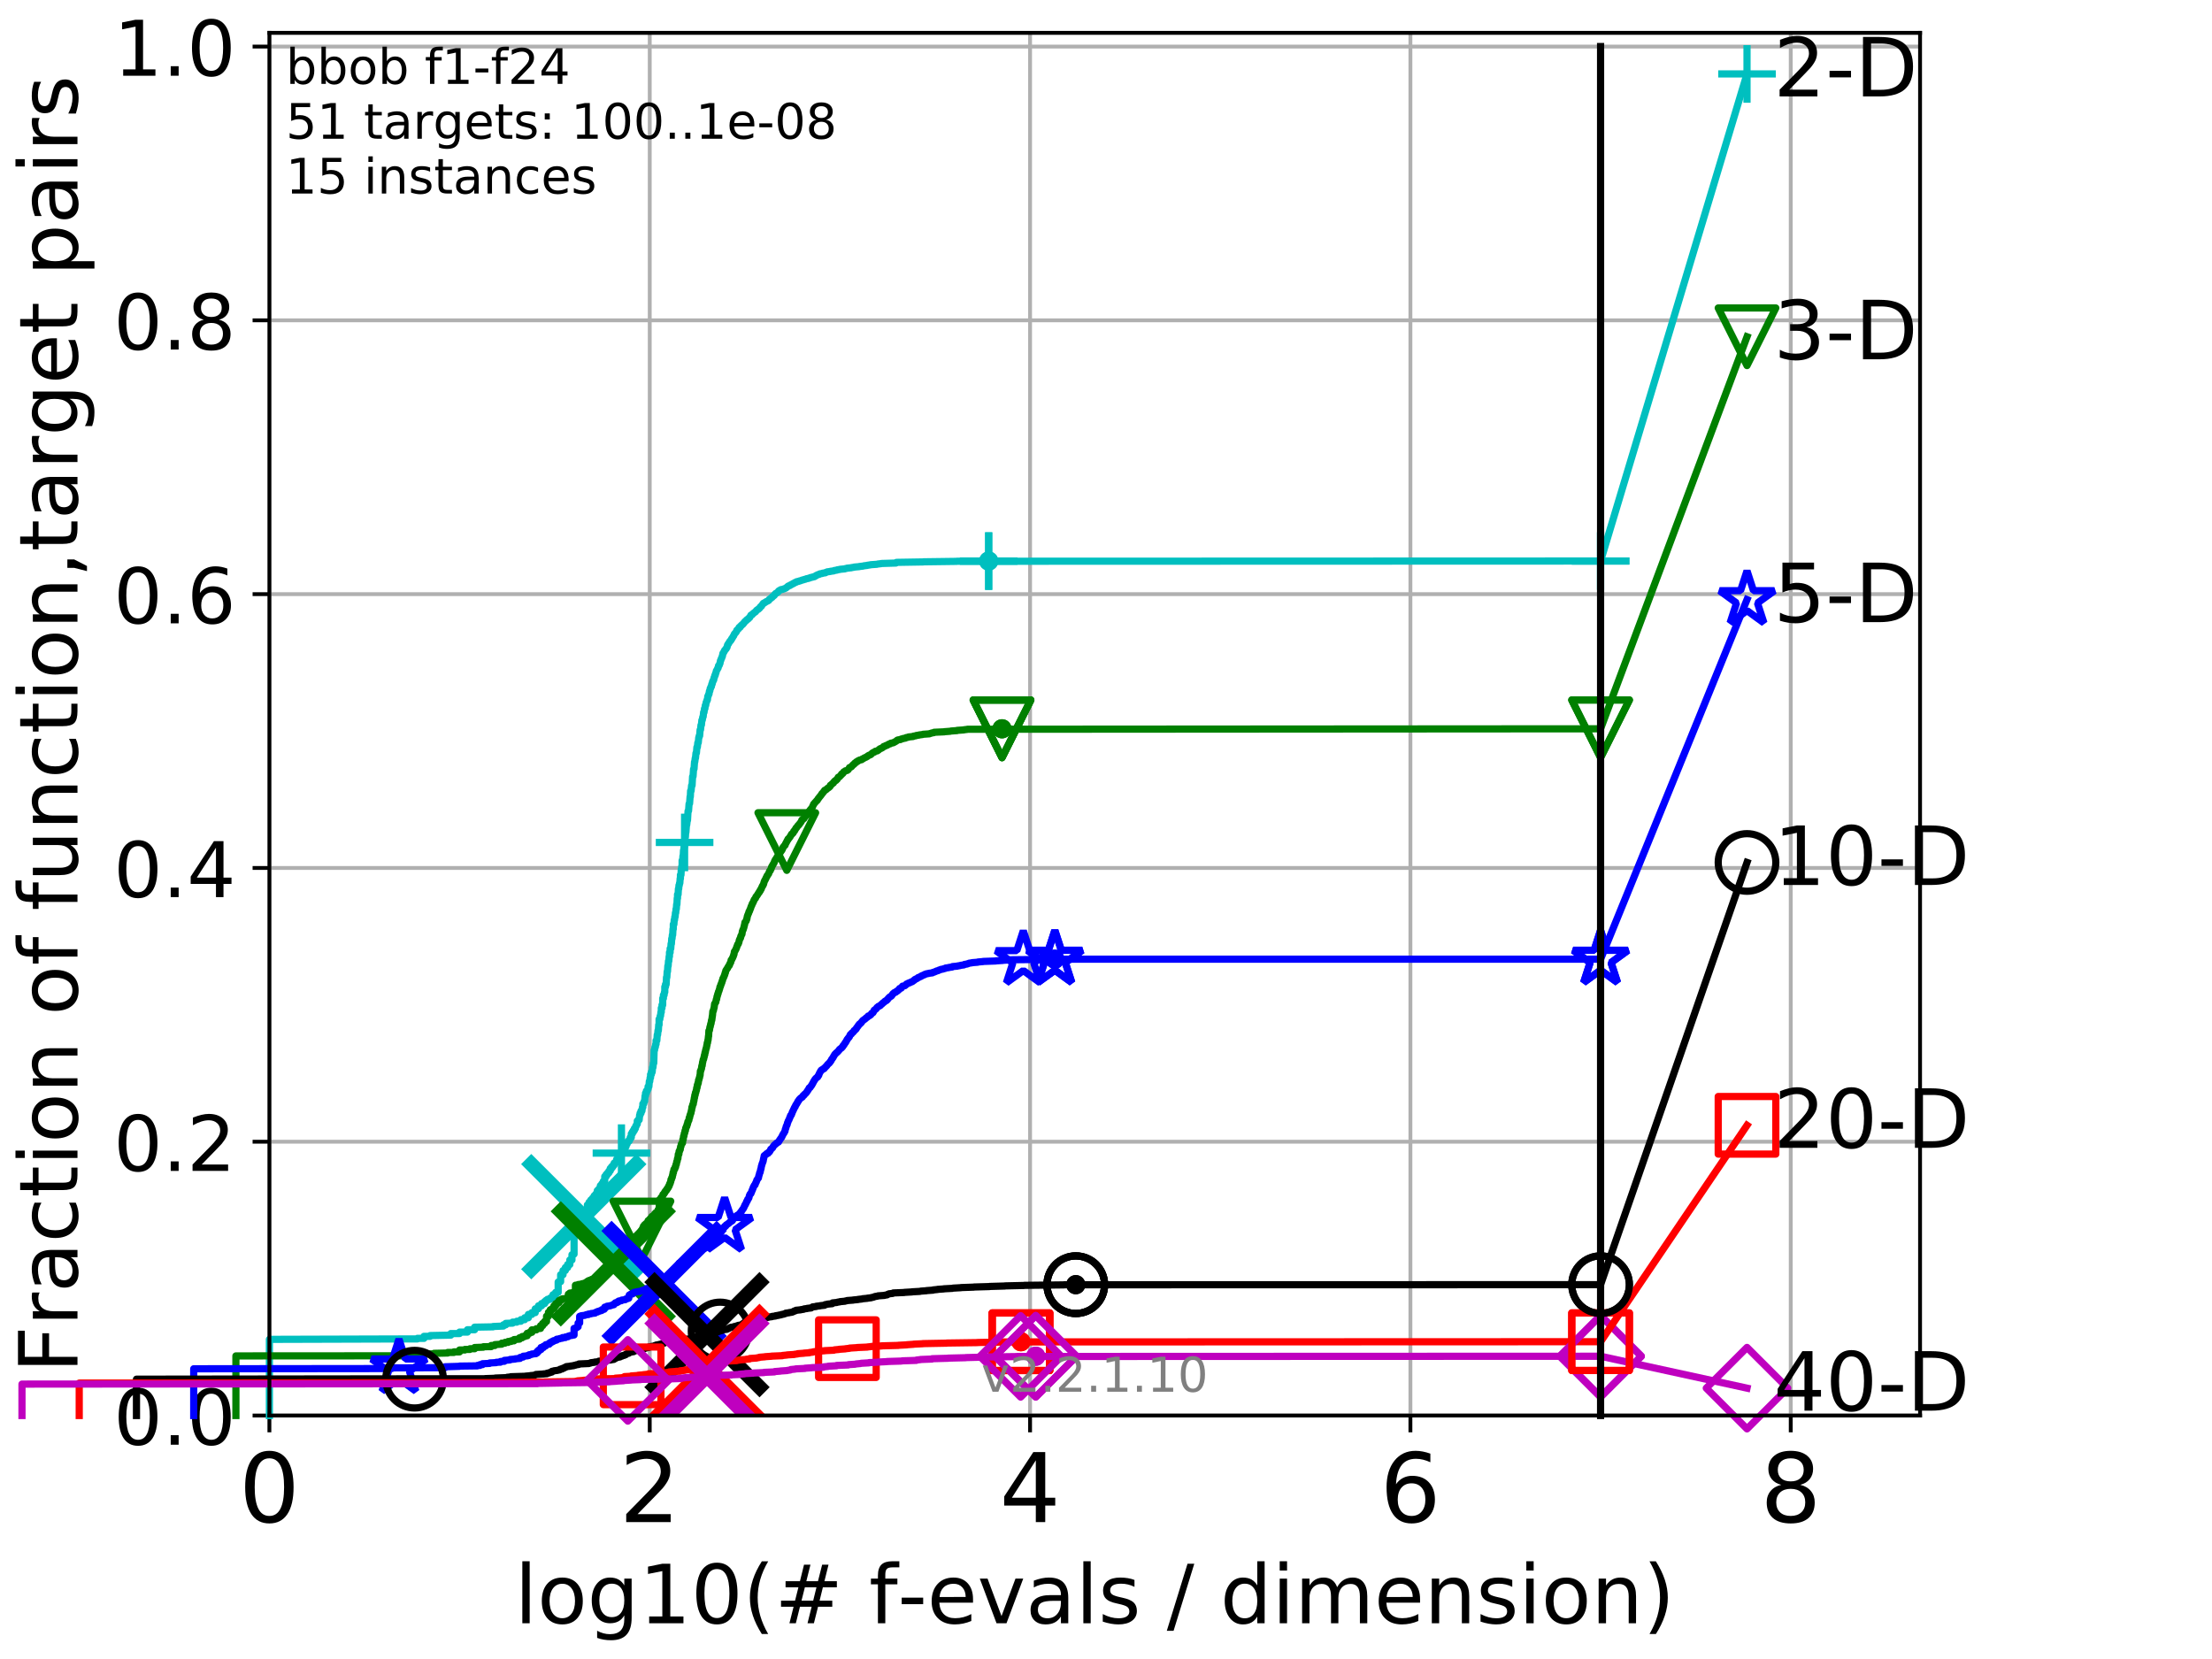 <?xml version="1.0" encoding="utf-8" standalone="no"?>
<!DOCTYPE svg PUBLIC "-//W3C//DTD SVG 1.1//EN"
  "http://www.w3.org/Graphics/SVG/1.1/DTD/svg11.dtd">
<!-- Created with matplotlib (http://matplotlib.org/) -->
<svg height="345.6pt" version="1.1" viewBox="0 0 460.8 345.6" width="460.8pt" xmlns="http://www.w3.org/2000/svg" xmlns:xlink="http://www.w3.org/1999/xlink">
 <defs>
  <style type="text/css">
*{stroke-linecap:butt;stroke-linejoin:round;}
  </style>
 </defs>
 <g id="figure_1">
  <g id="patch_1">
   <path d="M 0 345.6 
L 460.8 345.6 
L 460.8 0 
L 0 0 
z
" style="fill:#ffffff;"/>
  </g>
  <g id="axes_1">
   <g id="patch_2">
    <path d="M 56.12 294.88 
L 399.984 294.88 
L 399.984 6.845 
L 56.12 6.845 
z
" style="fill:#ffffff;"/>
   </g>
   <g id="matplotlib.axis_1">
    <g id="xtick_1">
     <g id="line2d_1">
      <path clip-path="url(#pa783828071)" d="M 56.12 294.88 
L 56.12 6.845 
" style="fill:none;stroke:#b0b0b0;stroke-linecap:square;stroke-width:0.8;"/>
     </g>
     <g id="line2d_2">
      <defs>
       <path d="M 0 0 
L 0 3.5 
" id="m2f37df1f65" style="stroke:#000000;stroke-width:0.8;"/>
      </defs>
      <g>
       <use style="stroke:#000000;stroke-width:0.8;" x="56.12" xlink:href="#m2f37df1f65" y="294.88"/>
      </g>
     </g>
     <g id="text_1">
      <!-- 0 -->
      <defs>
       <path d="M 31.781 66.406 
Q 24.172 66.406 20.328 58.906 
Q 16.5 51.422 16.5 36.375 
Q 16.5 21.391 20.328 13.891 
Q 24.172 6.391 31.781 6.391 
Q 39.453 6.391 43.281 13.891 
Q 47.125 21.391 47.125 36.375 
Q 47.125 51.422 43.281 58.906 
Q 39.453 66.406 31.781 66.406 
z
M 31.781 74.219 
Q 44.047 74.219 50.516 64.516 
Q 56.984 54.828 56.984 36.375 
Q 56.984 17.969 50.516 8.266 
Q 44.047 -1.422 31.781 -1.422 
Q 19.531 -1.422 13.062 8.266 
Q 6.594 17.969 6.594 36.375 
Q 6.594 54.828 13.062 64.516 
Q 19.531 74.219 31.781 74.219 
z
" id="DejaVuSans-30"/>
      </defs>
      <g transform="translate(49.758 317.077)scale(0.2 -0.2)">
       <use xlink:href="#DejaVuSans-30"/>
      </g>
     </g>
    </g>
    <g id="xtick_2">
     <g id="line2d_3">
      <path clip-path="url(#pa783828071)" d="M 135.351 294.88 
L 135.351 6.845 
" style="fill:none;stroke:#b0b0b0;stroke-linecap:square;stroke-width:0.8;"/>
     </g>
     <g id="line2d_4">
      <g>
       <use style="stroke:#000000;stroke-width:0.8;" x="135.351" xlink:href="#m2f37df1f65" y="294.88"/>
      </g>
     </g>
     <g id="text_2">
      <!-- 2 -->
      <defs>
       <path d="M 19.188 8.297 
L 53.609 8.297 
L 53.609 0 
L 7.328 0 
L 7.328 8.297 
Q 12.938 14.109 22.625 23.891 
Q 32.328 33.688 34.812 36.531 
Q 39.547 41.844 41.422 45.531 
Q 43.312 49.219 43.312 52.781 
Q 43.312 58.594 39.234 62.25 
Q 35.156 65.922 28.609 65.922 
Q 23.969 65.922 18.812 64.312 
Q 13.672 62.703 7.812 59.422 
L 7.812 69.391 
Q 13.766 71.781 18.938 73 
Q 24.125 74.219 28.422 74.219 
Q 39.75 74.219 46.484 68.547 
Q 53.219 62.891 53.219 53.422 
Q 53.219 48.922 51.531 44.891 
Q 49.859 40.875 45.406 35.406 
Q 44.188 33.984 37.641 27.219 
Q 31.109 20.453 19.188 8.297 
z
" id="DejaVuSans-32"/>
      </defs>
      <g transform="translate(128.989 317.077)scale(0.2 -0.2)">
       <use xlink:href="#DejaVuSans-32"/>
      </g>
     </g>
    </g>
    <g id="xtick_3">
     <g id="line2d_5">
      <path clip-path="url(#pa783828071)" d="M 214.583 294.88 
L 214.583 6.845 
" style="fill:none;stroke:#b0b0b0;stroke-linecap:square;stroke-width:0.8;"/>
     </g>
     <g id="line2d_6">
      <g>
       <use style="stroke:#000000;stroke-width:0.8;" x="214.583" xlink:href="#m2f37df1f65" y="294.88"/>
      </g>
     </g>
     <g id="text_3">
      <!-- 4 -->
      <defs>
       <path d="M 37.797 64.312 
L 12.891 25.391 
L 37.797 25.391 
z
M 35.203 72.906 
L 47.609 72.906 
L 47.609 25.391 
L 58.016 25.391 
L 58.016 17.188 
L 47.609 17.188 
L 47.609 0 
L 37.797 0 
L 37.797 17.188 
L 4.891 17.188 
L 4.891 26.703 
z
" id="DejaVuSans-34"/>
      </defs>
      <g transform="translate(208.22 317.077)scale(0.2 -0.2)">
       <use xlink:href="#DejaVuSans-34"/>
      </g>
     </g>
    </g>
    <g id="xtick_4">
     <g id="line2d_7">
      <path clip-path="url(#pa783828071)" d="M 293.814 294.88 
L 293.814 6.845 
" style="fill:none;stroke:#b0b0b0;stroke-linecap:square;stroke-width:0.8;"/>
     </g>
     <g id="line2d_8">
      <g>
       <use style="stroke:#000000;stroke-width:0.8;" x="293.814" xlink:href="#m2f37df1f65" y="294.88"/>
      </g>
     </g>
     <g id="text_4">
      <!-- 6 -->
      <defs>
       <path d="M 33.016 40.375 
Q 26.375 40.375 22.484 35.828 
Q 18.609 31.297 18.609 23.391 
Q 18.609 15.531 22.484 10.953 
Q 26.375 6.391 33.016 6.391 
Q 39.656 6.391 43.531 10.953 
Q 47.406 15.531 47.406 23.391 
Q 47.406 31.297 43.531 35.828 
Q 39.656 40.375 33.016 40.375 
z
M 52.594 71.297 
L 52.594 62.312 
Q 48.875 64.062 45.094 64.984 
Q 41.312 65.922 37.594 65.922 
Q 27.828 65.922 22.672 59.328 
Q 17.531 52.734 16.797 39.406 
Q 19.672 43.656 24.016 45.922 
Q 28.375 48.188 33.594 48.188 
Q 44.578 48.188 50.953 41.516 
Q 57.328 34.859 57.328 23.391 
Q 57.328 12.156 50.688 5.359 
Q 44.047 -1.422 33.016 -1.422 
Q 20.359 -1.422 13.672 8.266 
Q 6.984 17.969 6.984 36.375 
Q 6.984 53.656 15.188 63.938 
Q 23.391 74.219 37.203 74.219 
Q 40.922 74.219 44.703 73.484 
Q 48.484 72.75 52.594 71.297 
z
" id="DejaVuSans-36"/>
      </defs>
      <g transform="translate(287.452 317.077)scale(0.2 -0.2)">
       <use xlink:href="#DejaVuSans-36"/>
      </g>
     </g>
    </g>
    <g id="xtick_5">
     <g id="line2d_9">
      <path clip-path="url(#pa783828071)" d="M 373.045 294.88 
L 373.045 6.845 
" style="fill:none;stroke:#b0b0b0;stroke-linecap:square;stroke-width:0.8;"/>
     </g>
     <g id="line2d_10">
      <g>
       <use style="stroke:#000000;stroke-width:0.8;" x="373.045" xlink:href="#m2f37df1f65" y="294.88"/>
      </g>
     </g>
     <g id="text_5">
      <!-- 8 -->
      <defs>
       <path d="M 31.781 34.625 
Q 24.75 34.625 20.719 30.859 
Q 16.703 27.094 16.703 20.516 
Q 16.703 13.922 20.719 10.156 
Q 24.75 6.391 31.781 6.391 
Q 38.812 6.391 42.859 10.172 
Q 46.922 13.969 46.922 20.516 
Q 46.922 27.094 42.891 30.859 
Q 38.875 34.625 31.781 34.625 
z
M 21.922 38.812 
Q 15.578 40.375 12.031 44.719 
Q 8.5 49.078 8.5 55.328 
Q 8.5 64.062 14.719 69.141 
Q 20.953 74.219 31.781 74.219 
Q 42.672 74.219 48.875 69.141 
Q 55.078 64.062 55.078 55.328 
Q 55.078 49.078 51.531 44.719 
Q 48 40.375 41.703 38.812 
Q 48.828 37.156 52.797 32.312 
Q 56.781 27.484 56.781 20.516 
Q 56.781 9.906 50.312 4.234 
Q 43.844 -1.422 31.781 -1.422 
Q 19.734 -1.422 13.25 4.234 
Q 6.781 9.906 6.781 20.516 
Q 6.781 27.484 10.781 32.312 
Q 14.797 37.156 21.922 38.812 
z
M 18.312 54.391 
Q 18.312 48.734 21.844 45.562 
Q 25.391 42.391 31.781 42.391 
Q 38.141 42.391 41.719 45.562 
Q 45.312 48.734 45.312 54.391 
Q 45.312 60.062 41.719 63.234 
Q 38.141 66.406 31.781 66.406 
Q 25.391 66.406 21.844 63.234 
Q 18.312 60.062 18.312 54.391 
z
" id="DejaVuSans-38"/>
      </defs>
      <g transform="translate(366.683 317.077)scale(0.2 -0.2)">
       <use xlink:href="#DejaVuSans-38"/>
      </g>
     </g>
    </g>
    <g id="text_6">
     <!-- log10(# f-evals / dimension) -->
     <defs>
      <path d="M 9.422 75.984 
L 18.406 75.984 
L 18.406 0 
L 9.422 0 
z
" id="DejaVuSans-6c"/>
      <path d="M 30.609 48.391 
Q 23.391 48.391 19.188 42.75 
Q 14.984 37.109 14.984 27.297 
Q 14.984 17.484 19.156 11.844 
Q 23.344 6.203 30.609 6.203 
Q 37.797 6.203 41.984 11.859 
Q 46.188 17.531 46.188 27.297 
Q 46.188 37.016 41.984 42.703 
Q 37.797 48.391 30.609 48.391 
z
M 30.609 56 
Q 42.328 56 49.016 48.375 
Q 55.719 40.766 55.719 27.297 
Q 55.719 13.875 49.016 6.219 
Q 42.328 -1.422 30.609 -1.422 
Q 18.844 -1.422 12.172 6.219 
Q 5.516 13.875 5.516 27.297 
Q 5.516 40.766 12.172 48.375 
Q 18.844 56 30.609 56 
z
" id="DejaVuSans-6f"/>
      <path d="M 45.406 27.984 
Q 45.406 37.75 41.375 43.109 
Q 37.359 48.484 30.078 48.484 
Q 22.859 48.484 18.828 43.109 
Q 14.797 37.75 14.797 27.984 
Q 14.797 18.266 18.828 12.891 
Q 22.859 7.516 30.078 7.516 
Q 37.359 7.516 41.375 12.891 
Q 45.406 18.266 45.406 27.984 
z
M 54.391 6.781 
Q 54.391 -7.172 48.188 -13.984 
Q 42 -20.797 29.203 -20.797 
Q 24.469 -20.797 20.266 -20.094 
Q 16.062 -19.391 12.109 -17.922 
L 12.109 -9.188 
Q 16.062 -11.328 19.922 -12.344 
Q 23.781 -13.375 27.781 -13.375 
Q 36.625 -13.375 41.016 -8.766 
Q 45.406 -4.156 45.406 5.172 
L 45.406 9.625 
Q 42.625 4.781 38.281 2.391 
Q 33.938 0 27.875 0 
Q 17.828 0 11.672 7.656 
Q 5.516 15.328 5.516 27.984 
Q 5.516 40.672 11.672 48.328 
Q 17.828 56 27.875 56 
Q 33.938 56 38.281 53.609 
Q 42.625 51.219 45.406 46.391 
L 45.406 54.688 
L 54.391 54.688 
z
" id="DejaVuSans-67"/>
      <path d="M 12.406 8.297 
L 28.516 8.297 
L 28.516 63.922 
L 10.984 60.406 
L 10.984 69.391 
L 28.422 72.906 
L 38.281 72.906 
L 38.281 8.297 
L 54.391 8.297 
L 54.391 0 
L 12.406 0 
z
" id="DejaVuSans-31"/>
      <path d="M 31 75.875 
Q 24.469 64.656 21.281 53.656 
Q 18.109 42.672 18.109 31.391 
Q 18.109 20.125 21.312 9.062 
Q 24.516 -2 31 -13.188 
L 23.188 -13.188 
Q 15.875 -1.703 12.234 9.375 
Q 8.594 20.453 8.594 31.391 
Q 8.594 42.281 12.203 53.312 
Q 15.828 64.359 23.188 75.875 
z
" id="DejaVuSans-28"/>
      <path d="M 51.125 44 
L 36.922 44 
L 32.812 27.688 
L 47.125 27.688 
z
M 43.797 71.781 
L 38.719 51.516 
L 52.984 51.516 
L 58.109 71.781 
L 65.922 71.781 
L 60.891 51.516 
L 76.125 51.516 
L 76.125 44 
L 58.984 44 
L 54.984 27.688 
L 70.516 27.688 
L 70.516 20.219 
L 53.078 20.219 
L 48 0 
L 40.188 0 
L 45.219 20.219 
L 30.906 20.219 
L 25.875 0 
L 18.016 0 
L 23.094 20.219 
L 7.719 20.219 
L 7.719 27.688 
L 24.906 27.688 
L 29 44 
L 13.281 44 
L 13.281 51.516 
L 30.906 51.516 
L 35.891 71.781 
z
" id="DejaVuSans-23"/>
      <path id="DejaVuSans-20"/>
      <path d="M 37.109 75.984 
L 37.109 68.5 
L 28.516 68.5 
Q 23.688 68.5 21.797 66.547 
Q 19.922 64.594 19.922 59.516 
L 19.922 54.688 
L 34.719 54.688 
L 34.719 47.703 
L 19.922 47.703 
L 19.922 0 
L 10.891 0 
L 10.891 47.703 
L 2.297 47.703 
L 2.297 54.688 
L 10.891 54.688 
L 10.891 58.5 
Q 10.891 67.625 15.141 71.797 
Q 19.391 75.984 28.609 75.984 
z
" id="DejaVuSans-66"/>
      <path d="M 4.891 31.391 
L 31.203 31.391 
L 31.203 23.391 
L 4.891 23.391 
z
" id="DejaVuSans-2d"/>
      <path d="M 56.203 29.594 
L 56.203 25.203 
L 14.891 25.203 
Q 15.484 15.922 20.484 11.062 
Q 25.484 6.203 34.422 6.203 
Q 39.594 6.203 44.453 7.469 
Q 49.312 8.734 54.109 11.281 
L 54.109 2.781 
Q 49.266 0.734 44.188 -0.344 
Q 39.109 -1.422 33.891 -1.422 
Q 20.797 -1.422 13.156 6.188 
Q 5.516 13.812 5.516 26.812 
Q 5.516 40.234 12.766 48.109 
Q 20.016 56 32.328 56 
Q 43.359 56 49.781 48.891 
Q 56.203 41.797 56.203 29.594 
z
M 47.219 32.234 
Q 47.125 39.594 43.094 43.984 
Q 39.062 48.391 32.422 48.391 
Q 24.906 48.391 20.391 44.141 
Q 15.875 39.891 15.188 32.172 
z
" id="DejaVuSans-65"/>
      <path d="M 2.984 54.688 
L 12.5 54.688 
L 29.594 8.797 
L 46.688 54.688 
L 56.203 54.688 
L 35.688 0 
L 23.484 0 
z
" id="DejaVuSans-76"/>
      <path d="M 34.281 27.484 
Q 23.391 27.484 19.188 25 
Q 14.984 22.516 14.984 16.5 
Q 14.984 11.719 18.141 8.906 
Q 21.297 6.109 26.703 6.109 
Q 34.188 6.109 38.703 11.406 
Q 43.219 16.703 43.219 25.484 
L 43.219 27.484 
z
M 52.203 31.203 
L 52.203 0 
L 43.219 0 
L 43.219 8.297 
Q 40.141 3.328 35.547 0.953 
Q 30.953 -1.422 24.312 -1.422 
Q 15.922 -1.422 10.953 3.297 
Q 6 8.016 6 15.922 
Q 6 25.141 12.172 29.828 
Q 18.359 34.516 30.609 34.516 
L 43.219 34.516 
L 43.219 35.406 
Q 43.219 41.609 39.141 45 
Q 35.062 48.391 27.688 48.391 
Q 23 48.391 18.547 47.266 
Q 14.109 46.141 10.016 43.891 
L 10.016 52.203 
Q 14.938 54.109 19.578 55.047 
Q 24.219 56 28.609 56 
Q 40.484 56 46.344 49.844 
Q 52.203 43.703 52.203 31.203 
z
" id="DejaVuSans-61"/>
      <path d="M 44.281 53.078 
L 44.281 44.578 
Q 40.484 46.531 36.375 47.5 
Q 32.281 48.484 27.875 48.484 
Q 21.188 48.484 17.844 46.438 
Q 14.5 44.391 14.5 40.281 
Q 14.5 37.156 16.891 35.375 
Q 19.281 33.594 26.516 31.984 
L 29.594 31.297 
Q 39.156 29.25 43.188 25.516 
Q 47.219 21.781 47.219 15.094 
Q 47.219 7.469 41.188 3.016 
Q 35.156 -1.422 24.609 -1.422 
Q 20.219 -1.422 15.453 -0.562 
Q 10.688 0.297 5.422 2 
L 5.422 11.281 
Q 10.406 8.688 15.234 7.391 
Q 20.062 6.109 24.812 6.109 
Q 31.156 6.109 34.562 8.281 
Q 37.984 10.453 37.984 14.406 
Q 37.984 18.062 35.516 20.016 
Q 33.062 21.969 24.703 23.781 
L 21.578 24.516 
Q 13.234 26.266 9.516 29.906 
Q 5.812 33.547 5.812 39.891 
Q 5.812 47.609 11.281 51.797 
Q 16.75 56 26.812 56 
Q 31.781 56 36.172 55.266 
Q 40.578 54.547 44.281 53.078 
z
" id="DejaVuSans-73"/>
      <path d="M 25.391 72.906 
L 33.688 72.906 
L 8.297 -9.281 
L 0 -9.281 
z
" id="DejaVuSans-2f"/>
      <path d="M 45.406 46.391 
L 45.406 75.984 
L 54.391 75.984 
L 54.391 0 
L 45.406 0 
L 45.406 8.203 
Q 42.578 3.328 38.25 0.953 
Q 33.938 -1.422 27.875 -1.422 
Q 17.969 -1.422 11.734 6.484 
Q 5.516 14.406 5.516 27.297 
Q 5.516 40.188 11.734 48.094 
Q 17.969 56 27.875 56 
Q 33.938 56 38.25 53.625 
Q 42.578 51.266 45.406 46.391 
z
M 14.797 27.297 
Q 14.797 17.391 18.875 11.75 
Q 22.953 6.109 30.078 6.109 
Q 37.203 6.109 41.297 11.75 
Q 45.406 17.391 45.406 27.297 
Q 45.406 37.203 41.297 42.844 
Q 37.203 48.484 30.078 48.484 
Q 22.953 48.484 18.875 42.844 
Q 14.797 37.203 14.797 27.297 
z
" id="DejaVuSans-64"/>
      <path d="M 9.422 54.688 
L 18.406 54.688 
L 18.406 0 
L 9.422 0 
z
M 9.422 75.984 
L 18.406 75.984 
L 18.406 64.594 
L 9.422 64.594 
z
" id="DejaVuSans-69"/>
      <path d="M 52 44.188 
Q 55.375 50.25 60.062 53.125 
Q 64.75 56 71.094 56 
Q 79.641 56 84.281 50.016 
Q 88.922 44.047 88.922 33.016 
L 88.922 0 
L 79.891 0 
L 79.891 32.719 
Q 79.891 40.578 77.094 44.375 
Q 74.312 48.188 68.609 48.188 
Q 61.625 48.188 57.562 43.547 
Q 53.516 38.922 53.516 30.906 
L 53.516 0 
L 44.484 0 
L 44.484 32.719 
Q 44.484 40.625 41.703 44.406 
Q 38.922 48.188 33.109 48.188 
Q 26.219 48.188 22.156 43.531 
Q 18.109 38.875 18.109 30.906 
L 18.109 0 
L 9.078 0 
L 9.078 54.688 
L 18.109 54.688 
L 18.109 46.188 
Q 21.188 51.219 25.484 53.609 
Q 29.781 56 35.688 56 
Q 41.656 56 45.828 52.969 
Q 50 49.953 52 44.188 
z
" id="DejaVuSans-6d"/>
      <path d="M 54.891 33.016 
L 54.891 0 
L 45.906 0 
L 45.906 32.719 
Q 45.906 40.484 42.875 44.328 
Q 39.844 48.188 33.797 48.188 
Q 26.516 48.188 22.312 43.547 
Q 18.109 38.922 18.109 30.906 
L 18.109 0 
L 9.078 0 
L 9.078 54.688 
L 18.109 54.688 
L 18.109 46.188 
Q 21.344 51.125 25.703 53.562 
Q 30.078 56 35.797 56 
Q 45.219 56 50.047 50.172 
Q 54.891 44.344 54.891 33.016 
z
" id="DejaVuSans-6e"/>
      <path d="M 8.016 75.875 
L 15.828 75.875 
Q 23.141 64.359 26.781 53.312 
Q 30.422 42.281 30.422 31.391 
Q 30.422 20.453 26.781 9.375 
Q 23.141 -1.703 15.828 -13.188 
L 8.016 -13.188 
Q 14.5 -2 17.703 9.062 
Q 20.906 20.125 20.906 31.391 
Q 20.906 42.672 17.703 53.656 
Q 14.5 64.656 8.016 75.875 
z
" id="DejaVuSans-29"/>
     </defs>
     <g transform="translate(107.211 338.154)scale(0.17 -0.17)">
      <use xlink:href="#DejaVuSans-6c"/>
      <use x="27.783" xlink:href="#DejaVuSans-6f"/>
      <use x="88.965" xlink:href="#DejaVuSans-67"/>
      <use x="152.441" xlink:href="#DejaVuSans-31"/>
      <use x="216.064" xlink:href="#DejaVuSans-30"/>
      <use x="279.688" xlink:href="#DejaVuSans-28"/>
      <use x="318.701" xlink:href="#DejaVuSans-23"/>
      <use x="402.49" xlink:href="#DejaVuSans-20"/>
      <use x="434.277" xlink:href="#DejaVuSans-66"/>
      <use x="469.404" xlink:href="#DejaVuSans-2d"/>
      <use x="505.488" xlink:href="#DejaVuSans-65"/>
      <use x="567.012" xlink:href="#DejaVuSans-76"/>
      <use x="626.191" xlink:href="#DejaVuSans-61"/>
      <use x="687.471" xlink:href="#DejaVuSans-6c"/>
      <use x="715.254" xlink:href="#DejaVuSans-73"/>
      <use x="767.354" xlink:href="#DejaVuSans-20"/>
      <use x="799.141" xlink:href="#DejaVuSans-2f"/>
      <use x="832.832" xlink:href="#DejaVuSans-20"/>
      <use x="864.619" xlink:href="#DejaVuSans-64"/>
      <use x="928.096" xlink:href="#DejaVuSans-69"/>
      <use x="955.879" xlink:href="#DejaVuSans-6d"/>
      <use x="1053.291" xlink:href="#DejaVuSans-65"/>
      <use x="1114.814" xlink:href="#DejaVuSans-6e"/>
      <use x="1178.193" xlink:href="#DejaVuSans-73"/>
      <use x="1230.293" xlink:href="#DejaVuSans-69"/>
      <use x="1258.076" xlink:href="#DejaVuSans-6f"/>
      <use x="1319.258" xlink:href="#DejaVuSans-6e"/>
      <use x="1382.637" xlink:href="#DejaVuSans-29"/>
     </g>
    </g>
   </g>
   <g id="matplotlib.axis_2">
    <g id="ytick_1">
     <g id="line2d_11">
      <path clip-path="url(#pa783828071)" d="M 56.12 294.88 
L 399.984 294.88 
" style="fill:none;stroke:#b0b0b0;stroke-linecap:square;stroke-width:0.8;"/>
     </g>
     <g id="line2d_12">
      <defs>
       <path d="M 0 0 
L -3.5 0 
" id="m9423bb0f79" style="stroke:#000000;stroke-width:0.8;"/>
      </defs>
      <g>
       <use style="stroke:#000000;stroke-width:0.8;" x="56.12" xlink:href="#m9423bb0f79" y="294.88"/>
      </g>
     </g>
     <g id="text_7">
      <!-- 0.0 -->
      <defs>
       <path d="M 10.688 12.406 
L 21 12.406 
L 21 0 
L 10.688 0 
z
" id="DejaVuSans-2e"/>
      </defs>
      <g transform="translate(23.675 300.959)scale(0.16 -0.16)">
       <use xlink:href="#DejaVuSans-30"/>
       <use x="63.623" xlink:href="#DejaVuSans-2e"/>
       <use x="95.41" xlink:href="#DejaVuSans-30"/>
      </g>
     </g>
    </g>
    <g id="ytick_2">
     <g id="line2d_13">
      <path clip-path="url(#pa783828071)" d="M 56.12 237.843 
L 399.984 237.843 
" style="fill:none;stroke:#b0b0b0;stroke-linecap:square;stroke-width:0.8;"/>
     </g>
     <g id="line2d_14">
      <g>
       <use style="stroke:#000000;stroke-width:0.8;" x="56.12" xlink:href="#m9423bb0f79" y="237.843"/>
      </g>
     </g>
     <g id="text_8">
      <!-- 0.2 -->
      <g transform="translate(23.675 243.922)scale(0.16 -0.16)">
       <use xlink:href="#DejaVuSans-30"/>
       <use x="63.623" xlink:href="#DejaVuSans-2e"/>
       <use x="95.41" xlink:href="#DejaVuSans-32"/>
      </g>
     </g>
    </g>
    <g id="ytick_3">
     <g id="line2d_15">
      <path clip-path="url(#pa783828071)" d="M 56.12 180.807 
L 399.984 180.807 
" style="fill:none;stroke:#b0b0b0;stroke-linecap:square;stroke-width:0.8;"/>
     </g>
     <g id="line2d_16">
      <g>
       <use style="stroke:#000000;stroke-width:0.8;" x="56.12" xlink:href="#m9423bb0f79" y="180.807"/>
      </g>
     </g>
     <g id="text_9">
      <!-- 0.4 -->
      <g transform="translate(23.675 186.886)scale(0.16 -0.16)">
       <use xlink:href="#DejaVuSans-30"/>
       <use x="63.623" xlink:href="#DejaVuSans-2e"/>
       <use x="95.41" xlink:href="#DejaVuSans-34"/>
      </g>
     </g>
    </g>
    <g id="ytick_4">
     <g id="line2d_17">
      <path clip-path="url(#pa783828071)" d="M 56.12 123.77 
L 399.984 123.77 
" style="fill:none;stroke:#b0b0b0;stroke-linecap:square;stroke-width:0.8;"/>
     </g>
     <g id="line2d_18">
      <g>
       <use style="stroke:#000000;stroke-width:0.8;" x="56.12" xlink:href="#m9423bb0f79" y="123.77"/>
      </g>
     </g>
     <g id="text_10">
      <!-- 0.6 -->
      <g transform="translate(23.675 129.849)scale(0.16 -0.16)">
       <use xlink:href="#DejaVuSans-30"/>
       <use x="63.623" xlink:href="#DejaVuSans-2e"/>
       <use x="95.41" xlink:href="#DejaVuSans-36"/>
      </g>
     </g>
    </g>
    <g id="ytick_5">
     <g id="line2d_19">
      <path clip-path="url(#pa783828071)" d="M 56.12 66.734 
L 399.984 66.734 
" style="fill:none;stroke:#b0b0b0;stroke-linecap:square;stroke-width:0.8;"/>
     </g>
     <g id="line2d_20">
      <g>
       <use style="stroke:#000000;stroke-width:0.8;" x="56.12" xlink:href="#m9423bb0f79" y="66.734"/>
      </g>
     </g>
     <g id="text_11">
      <!-- 0.8 -->
      <g transform="translate(23.675 72.812)scale(0.16 -0.16)">
       <use xlink:href="#DejaVuSans-30"/>
       <use x="63.623" xlink:href="#DejaVuSans-2e"/>
       <use x="95.41" xlink:href="#DejaVuSans-38"/>
      </g>
     </g>
    </g>
    <g id="ytick_6">
     <g id="line2d_21">
      <path clip-path="url(#pa783828071)" d="M 56.12 9.697 
L 399.984 9.697 
" style="fill:none;stroke:#b0b0b0;stroke-linecap:square;stroke-width:0.8;"/>
     </g>
     <g id="line2d_22">
      <g>
       <use style="stroke:#000000;stroke-width:0.8;" x="56.12" xlink:href="#m9423bb0f79" y="9.697"/>
      </g>
     </g>
     <g id="text_12">
      <!-- 1.0 -->
      <g transform="translate(23.675 15.776)scale(0.16 -0.16)">
       <use xlink:href="#DejaVuSans-31"/>
       <use x="63.623" xlink:href="#DejaVuSans-2e"/>
       <use x="95.41" xlink:href="#DejaVuSans-30"/>
      </g>
     </g>
    </g>
    <g id="text_13">
     <!-- Fraction of function,target pairs -->
     <defs>
      <path d="M 9.812 72.906 
L 51.703 72.906 
L 51.703 64.594 
L 19.672 64.594 
L 19.672 43.109 
L 48.578 43.109 
L 48.578 34.812 
L 19.672 34.812 
L 19.672 0 
L 9.812 0 
z
" id="DejaVuSans-46"/>
      <path d="M 41.109 46.297 
Q 39.594 47.172 37.812 47.578 
Q 36.031 48 33.891 48 
Q 26.266 48 22.188 43.047 
Q 18.109 38.094 18.109 28.812 
L 18.109 0 
L 9.078 0 
L 9.078 54.688 
L 18.109 54.688 
L 18.109 46.188 
Q 20.953 51.172 25.484 53.578 
Q 30.031 56 36.531 56 
Q 37.453 56 38.578 55.875 
Q 39.703 55.766 41.062 55.516 
z
" id="DejaVuSans-72"/>
      <path d="M 48.781 52.594 
L 48.781 44.188 
Q 44.969 46.297 41.141 47.344 
Q 37.312 48.391 33.406 48.391 
Q 24.656 48.391 19.812 42.844 
Q 14.984 37.312 14.984 27.297 
Q 14.984 17.281 19.812 11.734 
Q 24.656 6.203 33.406 6.203 
Q 37.312 6.203 41.141 7.25 
Q 44.969 8.297 48.781 10.406 
L 48.781 2.094 
Q 45.016 0.344 40.984 -0.531 
Q 36.969 -1.422 32.422 -1.422 
Q 20.062 -1.422 12.781 6.344 
Q 5.516 14.109 5.516 27.297 
Q 5.516 40.672 12.859 48.328 
Q 20.219 56 33.016 56 
Q 37.156 56 41.109 55.141 
Q 45.062 54.297 48.781 52.594 
z
" id="DejaVuSans-63"/>
      <path d="M 18.312 70.219 
L 18.312 54.688 
L 36.812 54.688 
L 36.812 47.703 
L 18.312 47.703 
L 18.312 18.016 
Q 18.312 11.328 20.141 9.422 
Q 21.969 7.516 27.594 7.516 
L 36.812 7.516 
L 36.812 0 
L 27.594 0 
Q 17.188 0 13.234 3.875 
Q 9.281 7.766 9.281 18.016 
L 9.281 47.703 
L 2.688 47.703 
L 2.688 54.688 
L 9.281 54.688 
L 9.281 70.219 
z
" id="DejaVuSans-74"/>
      <path d="M 8.5 21.578 
L 8.5 54.688 
L 17.484 54.688 
L 17.484 21.922 
Q 17.484 14.156 20.5 10.266 
Q 23.531 6.391 29.594 6.391 
Q 36.859 6.391 41.078 11.031 
Q 45.312 15.672 45.312 23.688 
L 45.312 54.688 
L 54.297 54.688 
L 54.297 0 
L 45.312 0 
L 45.312 8.406 
Q 42.047 3.422 37.719 1 
Q 33.406 -1.422 27.688 -1.422 
Q 18.266 -1.422 13.375 4.438 
Q 8.5 10.297 8.5 21.578 
z
M 31.109 56 
z
" id="DejaVuSans-75"/>
      <path d="M 11.719 12.406 
L 22.016 12.406 
L 22.016 4 
L 14.016 -11.625 
L 7.719 -11.625 
L 11.719 4 
z
" id="DejaVuSans-2c"/>
      <path d="M 18.109 8.203 
L 18.109 -20.797 
L 9.078 -20.797 
L 9.078 54.688 
L 18.109 54.688 
L 18.109 46.391 
Q 20.953 51.266 25.266 53.625 
Q 29.594 56 35.594 56 
Q 45.562 56 51.781 48.094 
Q 58.016 40.188 58.016 27.297 
Q 58.016 14.406 51.781 6.484 
Q 45.562 -1.422 35.594 -1.422 
Q 29.594 -1.422 25.266 0.953 
Q 20.953 3.328 18.109 8.203 
z
M 48.688 27.297 
Q 48.688 37.203 44.609 42.844 
Q 40.531 48.484 33.406 48.484 
Q 26.266 48.484 22.188 42.844 
Q 18.109 37.203 18.109 27.297 
Q 18.109 17.391 22.188 11.75 
Q 26.266 6.109 33.406 6.109 
Q 40.531 6.109 44.609 11.75 
Q 48.688 17.391 48.688 27.297 
z
" id="DejaVuSans-70"/>
     </defs>
     <g transform="translate(16.14 286.002)rotate(-90)scale(0.17 -0.17)">
      <use xlink:href="#DejaVuSans-46"/>
      <use x="57.41" xlink:href="#DejaVuSans-72"/>
      <use x="98.523" xlink:href="#DejaVuSans-61"/>
      <use x="159.803" xlink:href="#DejaVuSans-63"/>
      <use x="214.783" xlink:href="#DejaVuSans-74"/>
      <use x="253.992" xlink:href="#DejaVuSans-69"/>
      <use x="281.775" xlink:href="#DejaVuSans-6f"/>
      <use x="342.957" xlink:href="#DejaVuSans-6e"/>
      <use x="406.336" xlink:href="#DejaVuSans-20"/>
      <use x="438.123" xlink:href="#DejaVuSans-6f"/>
      <use x="499.305" xlink:href="#DejaVuSans-66"/>
      <use x="534.51" xlink:href="#DejaVuSans-20"/>
      <use x="566.297" xlink:href="#DejaVuSans-66"/>
      <use x="601.502" xlink:href="#DejaVuSans-75"/>
      <use x="664.881" xlink:href="#DejaVuSans-6e"/>
      <use x="728.26" xlink:href="#DejaVuSans-63"/>
      <use x="783.24" xlink:href="#DejaVuSans-74"/>
      <use x="822.449" xlink:href="#DejaVuSans-69"/>
      <use x="850.232" xlink:href="#DejaVuSans-6f"/>
      <use x="911.414" xlink:href="#DejaVuSans-6e"/>
      <use x="974.793" xlink:href="#DejaVuSans-2c"/>
      <use x="1006.58" xlink:href="#DejaVuSans-74"/>
      <use x="1045.789" xlink:href="#DejaVuSans-61"/>
      <use x="1107.068" xlink:href="#DejaVuSans-72"/>
      <use x="1148.166" xlink:href="#DejaVuSans-67"/>
      <use x="1211.643" xlink:href="#DejaVuSans-65"/>
      <use x="1273.166" xlink:href="#DejaVuSans-74"/>
      <use x="1312.375" xlink:href="#DejaVuSans-20"/>
      <use x="1344.162" xlink:href="#DejaVuSans-70"/>
      <use x="1407.639" xlink:href="#DejaVuSans-61"/>
      <use x="1468.918" xlink:href="#DejaVuSans-69"/>
      <use x="1496.701" xlink:href="#DejaVuSans-72"/>
      <use x="1537.814" xlink:href="#DejaVuSans-73"/>
     </g>
    </g>
   </g>
   <g id="line2d_23">
    <defs>
     <path d="M 0 1.5 
C 0.398 1.5 0.779 1.342 1.061 1.061 
C 1.342 0.779 1.5 0.398 1.5 0 
C 1.5 -0.398 1.342 -0.779 1.061 -1.061 
C 0.779 -1.342 0.398 -1.5 0 -1.5 
C -0.398 -1.5 -0.779 -1.342 -1.061 -1.061 
C -1.342 -0.779 -1.5 -0.398 -1.5 0 
C -1.5 0.398 -1.342 0.779 -1.061 1.061 
C -0.779 1.342 -0.398 1.5 0 1.5 
z
" id="md5d76868b1" style="stroke:#00bfbf;"/>
    </defs>
    <g>
     <use style="fill:#00bfbf;stroke:#00bfbf;" x="205.962" xlink:href="#md5d76868b1" y="116.874"/>
     <use style="fill:#00bfbf;stroke:#00bfbf;" x="205.962" xlink:href="#md5d76868b1" y="116.874"/>
    </g>
   </g>
   <g id="line2d_24">
    <path d="M 56.12 294.88 
L 56.12 279.013 
L 86.947 278.92 
L 86.947 278.804 
L 88.324 278.804 
L 88.324 278.384 
L 89.599 278.384 
L 89.599 278.221 
L 93.923 278.128 
L 93.923 277.802 
L 95.736 277.802 
L 95.736 277.499 
L 97.375 277.499 
L 97.375 277.009 
L 98.872 277.009 
L 98.872 276.474 
L 102.712 276.404 
L 102.712 276.334 
L 104.865 276.241 
L 104.865 275.984 
L 105.364 275.984 
L 105.364 275.681 
L 106.779 275.635 
L 106.779 275.425 
L 107.661 275.425 
L 107.661 275.239 
L 108.501 275.239 
L 108.501 274.913 
L 109.301 274.913 
L 109.301 274.516 
L 110.066 274.516 
L 110.066 273.817 
L 110.798 273.817 
L 110.798 273.445 
L 111.5 273.445 
L 111.5 272.653 
L 112.175 272.629 
L 112.175 272.023 
L 112.824 272.023 
L 112.824 271.557 
L 113.45 271.557 
L 113.45 271.138 
L 113.755 271.138 
L 113.755 270.882 
L 114.054 270.882 
L 114.054 270.672 
L 114.637 270.672 
L 114.637 270.392 
L 115.201 270.346 
L 115.201 269.717 
L 115.748 269.717 
L 115.748 269.228 
L 116.277 269.228 
L 116.277 267.061 
L 116.791 266.991 
L 116.791 265.546 
L 117.289 265.546 
L 117.289 264.684 
L 117.774 264.661 
L 117.774 264.055 
L 118.245 264.055 
L 118.245 263.426 
L 118.704 263.426 
L 118.704 262.471 
L 119.151 262.471 
L 119.151 261.376 
L 119.37 261.376 
L 119.37 261.259 
L 119.587 261.259 
L 119.587 255.784 
L 120.012 255.784 
L 120.012 255.597 
L 120.426 255.574 
L 120.426 254.992 
L 120.831 254.992 
L 120.831 254.479 
L 121.226 254.479 
L 121.226 254.293 
L 121.613 254.293 
L 121.613 253.454 
L 121.991 253.431 
L 121.991 252.918 
L 122.361 252.918 
L 122.361 251.007 
L 122.723 250.984 
L 122.723 250.448 
L 123.078 250.402 
L 123.078 249.982 
L 123.426 249.982 
L 123.426 249.61 
L 123.767 249.563 
L 123.767 249.12 
L 124.101 249.074 
L 124.101 248.747 
L 124.428 248.747 
L 124.428 248.025 
L 124.75 248.002 
L 124.75 247.676 
L 125.066 247.629 
L 125.066 247 
L 125.376 247 
L 125.376 246.604 
L 125.68 246.604 
L 125.68 246.091 
L 125.979 246.091 
L 125.979 245.089 
L 126.273 245.089 
L 126.273 244.67 
L 126.563 244.647 
L 126.563 244.344 
L 126.847 244.321 
L 126.847 243.948 
L 127.127 243.901 
L 127.127 243.412 
L 127.402 243.412 
L 127.402 243.062 
L 127.673 243.062 
L 127.673 242.783 
L 127.94 242.713 
L 127.94 242.294 
L 128.202 242.294 
L 128.202 242.084 
L 128.461 242.061 
L 128.461 241.501 
L 128.716 241.478 
L 128.716 241.222 
L 128.967 241.222 
L 128.967 240.989 
L 129.215 240.966 
L 129.215 240.569 
L 129.459 240.569 
L 129.459 240.22 
L 129.699 240.22 
L 129.699 240.08 
L 129.937 240.034 
L 129.937 239.241 
L 130.171 239.241 
L 130.171 238.915 
L 130.402 238.892 
L 130.402 238.333 
L 130.63 238.333 
L 130.63 237.937 
L 130.855 237.89 
L 130.855 237.704 
L 131.077 237.704 
L 131.187 237.308 
L 131.296 237.308 
L 131.296 236.935 
L 131.512 236.935 
L 131.512 236.189 
L 131.726 236.189 
L 131.726 235.816 
L 131.937 235.816 
L 131.937 235.49 
L 132.146 235.49 
L 132.146 235.094 
L 132.352 235.094 
L 132.454 234.535 
L 132.555 234.535 
L 132.656 234.162 
L 132.756 234.162 
L 132.756 233.51 
L 132.955 233.51 
L 132.955 233.277 
L 133.152 233.277 
L 133.249 232.275 
L 133.346 232.275 
L 133.346 231.879 
L 133.539 231.879 
L 133.539 231.413 
L 133.729 231.413 
L 133.823 230.644 
L 133.917 230.644 
L 133.917 229.945 
L 134.103 229.945 
L 134.195 229.409 
L 134.287 229.409 
L 134.378 228.291 
L 134.469 228.291 
L 134.469 227.732 
L 134.649 227.732 
L 134.649 227.266 
L 134.827 227.266 
L 134.916 226.893 
L 135.004 226.893 
L 135.004 226.357 
L 135.178 226.357 
L 135.265 225.262 
L 135.351 225.262 
L 135.437 224.493 
L 135.523 224.493 
L 135.523 223.817 
L 135.692 223.817 
L 135.692 223.328 
L 135.86 223.328 
L 135.943 222.349 
L 136.026 222.349 
L 136.109 221.464 
L 136.191 221.464 
L 136.272 218.761 
L 136.354 218.761 
L 136.435 218.132 
L 136.515 218.132 
L 136.596 217.503 
L 136.675 217.503 
L 136.675 216.758 
L 136.834 216.758 
L 136.913 215.569 
L 136.991 215.569 
L 137.069 214.684 
L 137.147 214.684 
L 137.224 213.472 
L 137.301 213.472 
L 137.301 212.307 
L 137.454 212.307 
L 137.53 211.632 
L 137.606 211.632 
L 137.681 210.84 
L 137.756 210.84 
L 137.756 210.001 
L 137.905 210.001 
L 137.905 209.348 
L 138.053 209.348 
L 138.053 207.974 
L 138.199 207.974 
L 138.199 207.298 
L 138.344 207.298 
L 138.416 206.669 
L 138.488 206.669 
L 138.488 205.574 
L 138.631 205.574 
L 138.631 205.061 
L 138.773 205.061 
L 138.843 203.593 
L 138.913 203.593 
L 138.983 202.382 
L 139.052 202.382 
L 139.122 201.217 
L 139.19 201.217 
L 139.259 200.192 
L 139.328 200.192 
L 139.396 199.237 
L 139.464 199.237 
L 139.464 198.398 
L 139.599 198.398 
L 139.599 197.606 
L 139.732 197.606 
L 139.799 196.604 
L 139.865 196.604 
L 139.931 195.532 
L 139.997 195.532 
L 140.063 194.763 
L 140.128 194.763 
L 140.193 193.528 
L 140.258 193.528 
L 140.258 192.55 
L 140.387 192.55 
L 140.451 191.641 
L 140.515 191.641 
L 140.578 190.989 
L 140.642 190.989 
L 140.705 190.15 
L 140.768 190.15 
L 140.83 189.358 
L 140.893 189.358 
L 140.955 188.402 
L 141.017 188.402 
L 141.079 187.121 
L 141.14 187.121 
L 141.14 186.329 
L 141.263 186.329 
L 141.324 185.164 
L 141.384 185.164 
L 141.445 184.418 
L 141.505 184.418 
L 141.565 183.952 
L 141.625 183.952 
L 141.685 183.02 
L 141.744 183.02 
L 141.744 182.251 
L 141.862 182.251 
L 141.921 181.063 
L 141.98 181.063 
L 142.038 180.411 
L 142.096 180.411 
L 142.096 179.246 
L 142.212 179.246 
L 142.27 178.314 
L 142.327 178.314 
L 142.385 177.149 
L 142.442 177.149 
L 142.499 176.45 
L 142.555 176.45 
L 142.612 175.495 
L 142.668 175.495 
L 142.724 174.376 
L 142.78 174.376 
L 142.836 173.374 
L 142.891 173.374 
L 143.002 171.837 
L 143.057 171.837 
L 143.167 170.881 
L 143.221 170.881 
L 143.33 168.971 
L 143.438 168.924 
L 143.545 167.456 
L 143.651 167.386 
L 143.757 165.965 
L 143.81 165.965 
L 143.863 164.754 
L 143.967 164.754 
L 144.071 163.635 
L 144.174 163.612 
L 144.277 161.771 
L 144.379 161.725 
L 144.481 160.21 
L 144.582 160.164 
L 144.682 158.719 
L 144.732 158.719 
L 144.831 157.927 
L 144.881 157.927 
L 144.979 156.902 
L 145.077 156.855 
L 145.175 155.667 
L 145.272 155.644 
L 145.368 154.712 
L 145.464 154.712 
L 145.559 153.663 
L 145.607 153.663 
L 145.654 153.29 
L 145.749 153.29 
L 145.842 152.056 
L 145.936 151.986 
L 146.028 151.054 
L 146.121 151.007 
L 146.212 150.029 
L 146.304 149.982 
L 146.394 149.376 
L 146.485 149.283 
L 146.575 148.374 
L 146.664 148.374 
L 146.753 147.629 
L 146.841 147.629 
L 146.929 146.93 
L 147.017 146.906 
L 147.104 146.301 
L 147.191 146.207 
L 147.277 145.835 
L 147.363 145.811 
L 147.448 145.042 
L 147.533 144.996 
L 147.618 144.646 
L 147.702 144.576 
L 147.785 143.971 
L 147.869 143.924 
L 147.952 143.388 
L 148.034 143.365 
L 148.116 143.015 
L 148.198 143.015 
L 148.279 142.503 
L 148.36 142.48 
L 148.441 141.99 
L 148.521 141.967 
L 148.601 141.664 
L 148.68 141.641 
L 148.76 141.151 
L 148.838 141.058 
L 148.917 140.685 
L 148.995 140.662 
L 149.072 140.266 
L 149.15 140.173 
L 149.227 139.754 
L 149.303 139.66 
L 149.38 139.474 
L 149.456 139.404 
L 149.531 139.171 
L 149.606 139.124 
L 149.681 138.682 
L 149.83 138.589 
L 149.941 138.216 
L 149.978 138.216 
L 150.088 137.61 
L 150.161 137.54 
L 150.27 137.167 
L 150.342 137.097 
L 150.449 136.725 
L 150.485 136.725 
L 150.592 136.119 
L 150.698 136.026 
L 150.803 135.769 
L 150.838 135.769 
L 150.943 135.49 
L 151.082 135.397 
L 151.185 135.187 
L 151.287 135.14 
L 151.389 134.884 
L 151.457 134.837 
L 151.558 134.371 
L 151.591 134.371 
L 151.658 134.185 
L 151.758 134.115 
L 151.857 133.905 
L 151.923 133.812 
L 152.021 133.626 
L 152.151 133.533 
L 152.248 133.346 
L 152.312 133.323 
L 152.408 133.067 
L 152.504 132.997 
L 152.599 132.81 
L 152.662 132.717 
L 152.756 132.531 
L 152.849 132.438 
L 152.942 132.158 
L 153.004 132.065 
L 153.096 131.948 
L 153.219 131.855 
L 153.31 131.692 
L 153.4 131.599 
L 153.491 131.296 
L 153.61 131.203 
L 153.67 131.133 
L 153.758 131.086 
L 153.847 130.946 
L 153.905 130.923 
L 153.964 130.713 
L 154.195 130.644 
L 154.253 130.434 
L 154.367 130.387 
L 154.452 130.294 
L 154.481 130.294 
L 154.565 130.131 
L 154.761 130.038 
L 154.872 129.851 
L 154.983 129.781 
L 155.092 129.572 
L 155.201 129.479 
L 155.309 129.362 
L 155.47 129.269 
L 155.55 129.129 
L 155.735 129.036 
L 155.762 128.966 
L 155.945 128.873 
L 156.022 128.733 
L 156.177 128.64 
L 156.279 128.43 
L 156.33 128.337 
L 156.432 128.15 
L 156.682 128.057 
L 156.757 127.918 
L 156.905 127.824 
L 157.003 127.708 
L 157.149 127.615 
L 157.222 127.545 
L 157.39 127.452 
L 157.461 127.335 
L 157.556 127.242 
L 157.603 127.149 
L 157.744 127.055 
L 157.838 126.986 
L 157.954 126.939 
L 158.023 126.822 
L 158.206 126.729 
L 158.297 126.589 
L 158.342 126.543 
L 158.433 126.38 
L 158.612 126.287 
L 158.723 126.077 
L 158.811 126.007 
L 158.92 125.797 
L 158.986 125.727 
L 159.051 125.657 
L 159.267 125.588 
L 159.352 125.494 
L 159.543 125.401 
L 159.648 125.308 
L 159.898 125.215 
L 159.939 125.168 
L 160.144 125.075 
L 160.245 124.865 
L 160.386 124.772 
L 160.487 124.702 
L 160.606 124.609 
L 160.685 124.516 
L 160.842 124.446 
L 160.94 124.26 
L 161.133 124.166 
L 161.21 124.096 
L 161.324 124.003 
L 161.419 123.794 
L 161.532 123.7 
L 161.588 123.63 
L 161.811 123.537 
L 161.904 123.421 
L 162.086 123.328 
L 162.195 123.118 
L 162.339 123.025 
L 162.393 122.978 
L 162.659 122.885 
L 162.659 122.838 
L 163.162 122.745 
L 163.23 122.698 
L 163.5 122.605 
L 163.567 122.559 
L 163.733 122.489 
L 163.815 122.396 
L 163.963 122.326 
L 164.06 122.209 
L 164.173 122.116 
L 164.238 122.069 
L 164.556 121.976 
L 164.619 121.883 
L 164.868 121.79 
L 164.93 121.72 
L 165.19 121.627 
L 165.22 121.557 
L 165.491 121.464 
L 165.595 121.347 
L 165.875 121.277 
L 165.947 121.184 
L 166.42 121.091 
L 166.463 121.044 
L 166.867 120.951 
L 166.963 120.881 
L 167.342 120.788 
L 167.449 120.741 
L 167.831 120.648 
L 167.935 120.578 
L 168.433 120.485 
L 168.433 120.462 
L 168.781 120.369 
L 168.818 120.322 
L 169.279 120.229 
L 169.279 120.205 
L 169.658 120.136 
L 169.717 120.066 
L 169.949 119.972 
L 169.983 119.903 
L 170.234 119.809 
L 170.302 119.739 
L 170.67 119.646 
L 170.769 119.553 
L 171.288 119.46 
L 171.342 119.413 
L 171.957 119.32 
L 171.957 119.273 
L 172.242 119.18 
L 172.302 119.134 
L 172.991 119.04 
L 172.991 119.017 
L 173.691 118.924 
L 173.774 118.854 
L 174.363 118.761 
L 174.39 118.714 
L 174.984 118.621 
L 174.984 118.598 
L 175.994 118.505 
L 175.994 118.481 
L 176.434 118.388 
L 176.434 118.365 
L 177.364 118.272 
L 177.364 118.248 
L 177.96 118.155 
L 177.96 118.132 
L 179.011 118.039 
L 179.011 118.015 
L 179.822 117.922 
L 179.912 117.876 
L 180.682 117.782 
L 180.682 117.759 
L 181.348 117.666 
L 181.348 117.643 
L 182.717 117.549 
L 182.815 117.503 
L 183.614 117.41 
L 183.614 117.386 
L 186.641 117.293 
L 186.75 117.153 
L 192.35 117.06 
L 192.35 117.037 
L 199.306 116.944 
L 199.306 116.92 
L 333.43 116.874 
L 333.43 116.874 
" style="fill:none;stroke:#00bfbf;stroke-linecap:square;stroke-width:1.5;"/>
   </g>
   <g id="line2d_25">
    <defs>
     <path d="M -6 0 
L 6 0 
M 0 6 
L 0 -6 
" id="med2c3aec63" style="stroke:#00bfbf;stroke-width:1.5;"/>
    </defs>
    <g>
     <use style="fill-opacity:0;stroke:#00bfbf;stroke-width:1.5;" x="129.459" xlink:href="#med2c3aec63" y="240.22"/>
     <use style="fill-opacity:0;stroke:#00bfbf;stroke-width:1.5;" x="142.612" xlink:href="#med2c3aec63" y="175.495"/>
     <use style="fill-opacity:0;stroke:#00bfbf;stroke-width:1.5;" x="205.962" xlink:href="#med2c3aec63" y="116.897"/>
     <use style="fill-opacity:0;stroke:#00bfbf;stroke-width:1.5;" x="205.962" xlink:href="#med2c3aec63" y="116.874"/>
     <use style="fill-opacity:0;stroke:#00bfbf;stroke-width:1.5;" x="333.43" xlink:href="#med2c3aec63" y="116.874"/>
    </g>
   </g>
   <g id="line2d_26">
    <path style="fill:none;stroke:#00bfbf;stroke-linecap:square;stroke-width:1.5;"/>
    <g/>
   </g>
   <g id="line2d_27">
    <path clip-path="url(#pa783828071)" d="M 121.613 253.454 
" style="fill:none;stroke:#00bfbf;stroke-linecap:square;stroke-width:1.5;"/>
    <defs>
     <path d="M -12 12 
L 12 -12 
M -12 -12 
L 12 12 
" id="m5730774f40" style="stroke:#00bfbf;stroke-width:3;"/>
    </defs>
    <g clip-path="url(#pa783828071)">
     <use style="fill:#00bfbf;stroke:#00bfbf;stroke-width:3;" x="121.613" xlink:href="#m5730774f40" y="253.454"/>
    </g>
   </g>
   <g id="line2d_28">
    <defs>
     <path d="M 0 1.5 
C 0.398 1.5 0.779 1.342 1.061 1.061 
C 1.342 0.779 1.5 0.398 1.5 0 
C 1.5 -0.398 1.342 -0.779 1.061 -1.061 
C 0.779 -1.342 0.398 -1.5 0 -1.5 
C -0.398 -1.5 -0.779 -1.342 -1.061 -1.061 
C -1.342 -0.779 -1.5 -0.398 -1.5 0 
C -1.5 0.398 -1.342 0.779 -1.061 1.061 
C -0.779 1.342 -0.398 1.5 0 1.5 
z
" id="m32c2158292" style="stroke:#008000;"/>
    </defs>
    <g>
     <use style="fill:#008000;stroke:#008000;" x="208.737" xlink:href="#m32c2158292" y="151.823"/>
     <use style="fill:#008000;stroke:#008000;" x="208.737" xlink:href="#m32c2158292" y="151.823"/>
    </g>
   </g>
   <g id="line2d_29">
    <path d="M 49.144 294.88 
L 49.144 282.461 
L 84.921 282.438 
L 84.921 282.368 
L 84.921 282.159 
L 88.76 282.112 
L 88.76 282.042 
L 90.399 282.042 
L 90.399 281.926 
L 93.274 281.856 
L 93.274 281.739 
L 94.549 281.739 
L 94.549 281.623 
L 95.736 281.623 
L 95.736 281.227 
L 96.846 281.227 
L 96.846 281.11 
L 97.889 281.11 
L 97.889 280.97 
L 98.872 280.97 
L 98.872 280.714 
L 100.685 280.644 
L 100.685 280.551 
L 102.325 280.528 
L 102.325 280.295 
L 103.09 280.295 
L 103.09 280.108 
L 104.524 280.015 
L 104.524 279.805 
L 105.199 279.805 
L 105.199 279.642 
L 105.848 279.642 
L 105.848 279.456 
L 106.474 279.456 
L 106.474 279.316 
L 107.078 279.316 
L 107.078 279.06 
L 108.225 278.967 
L 108.225 278.687 
L 108.772 278.687 
L 108.772 278.431 
L 109.301 278.431 
L 109.301 278.268 
L 109.815 278.268 
L 109.815 277.755 
L 110.313 277.755 
L 110.313 277.545 
L 110.798 277.545 
L 110.798 277.033 
L 111.728 277.033 
L 111.728 276.8 
L 112.611 276.73 
L 112.611 276.171 
L 113.036 276.171 
L 113.036 275.705 
L 113.45 275.705 
L 113.45 275.285 
L 113.855 275.285 
L 113.855 274.19 
L 114.251 274.19 
L 114.251 273.375 
L 114.637 273.375 
L 114.637 272.839 
L 115.015 272.839 
L 115.015 272.606 
L 115.385 272.606 
L 115.385 272.047 
L 115.748 272.047 
L 115.748 271.604 
L 116.102 271.604 
L 116.102 271.371 
L 116.45 271.371 
L 116.45 271.348 
L 116.45 270.928 
L 116.791 270.928 
L 116.791 270.742 
L 117.125 270.742 
L 117.125 270.579 
L 118.09 270.486 
L 118.09 270.323 
L 118.4 270.323 
L 118.4 269.6 
L 118.704 269.6 
L 118.704 269.367 
L 119.298 269.321 
L 119.298 269.251 
L 119.871 269.181 
L 119.871 267.736 
L 120.426 267.736 
L 120.426 267.597 
L 121.226 267.503 
L 121.226 267.433 
L 121.74 267.364 
L 121.74 267.294 
L 122.239 267.2 
L 122.239 267.014 
L 122.483 267.014 
L 122.483 266.967 
L 122.483 266.851 
L 122.723 266.851 
L 122.723 266.734 
L 123.195 266.688 
L 123.195 266.641 
L 123.195 266.548 
L 123.879 266.455 
L 123.879 266.338 
L 124.101 266.338 
L 124.101 266.269 
L 124.101 266.175 
L 124.428 266.082 
L 124.536 265.919 
L 124.961 265.849 
L 124.961 265.663 
L 125.579 265.57 
L 125.68 265.337 
L 125.78 265.337 
L 125.78 265.313 
L 125.88 265.034 
L 126.176 264.94 
L 126.273 264.754 
L 126.37 264.754 
L 126.467 264.568 
L 126.563 264.568 
L 126.563 264.405 
L 126.847 264.335 
L 126.847 264.311 
L 126.941 264.172 
L 127.127 264.172 
L 127.127 264.032 
L 127.493 263.939 
L 127.583 263.612 
L 127.673 263.612 
L 127.762 263.263 
L 128.028 263.216 
L 128.028 263.007 
L 128.202 263.007 
L 128.289 262.75 
L 128.375 262.75 
L 128.375 262.634 
L 128.547 262.634 
L 128.547 262.494 
L 128.884 262.401 
L 128.884 262.308 
L 129.05 262.308 
L 129.05 262.051 
L 129.297 261.958 
L 129.378 261.702 
L 129.539 261.679 
L 129.539 261.515 
L 129.699 261.515 
L 129.779 261.306 
L 129.858 261.306 
L 129.858 261.073 
L 130.015 261.073 
L 130.015 260.747 
L 130.171 260.747 
L 130.248 260.49 
L 130.325 260.49 
L 130.402 260.281 
L 130.478 260.281 
L 130.478 260.211 
L 130.478 260.071 
L 130.63 260.071 
L 130.63 259.815 
L 130.929 259.721 
L 130.929 259.675 
L 131.077 259.675 
L 131.077 259.535 
L 131.368 259.442 
L 131.368 259.255 
L 131.655 259.186 
L 131.655 259.162 
L 131.655 258.836 
L 131.797 258.836 
L 131.867 258.58 
L 131.937 258.58 
L 131.937 258.417 
L 132.215 258.347 
L 132.283 258.09 
L 132.352 258.09 
L 132.352 257.951 
L 132.623 257.881 
L 132.69 257.788 
L 132.823 257.694 
L 132.889 257.508 
L 133.021 257.508 
L 133.021 257.182 
L 133.282 257.135 
L 133.282 256.809 
L 133.475 256.716 
L 133.539 256.413 
L 133.666 256.39 
L 133.729 256.18 
L 133.792 256.18 
L 133.854 255.9 
L 133.979 255.807 
L 134.041 255.434 
L 134.164 255.411 
L 134.164 255.318 
L 134.287 255.318 
L 134.287 255.131 
L 134.469 255.038 
L 134.529 254.922 
L 134.649 254.922 
L 134.709 254.782 
L 134.886 254.712 
L 134.945 254.572 
L 135.004 254.572 
L 135.004 254.293 
L 135.236 254.223 
L 135.294 254.036 
L 135.466 254.013 
L 135.466 253.85 
L 135.692 253.757 
L 135.748 253.617 
L 135.804 253.617 
L 135.804 253.594 
L 135.804 253.407 
L 136.026 253.337 
L 136.136 253.198 
L 136.245 253.174 
L 136.354 252.895 
L 136.462 252.871 
L 136.569 252.662 
L 136.781 252.592 
L 136.887 252.429 
L 136.991 252.405 
L 137.095 252.033 
L 137.301 251.939 
L 137.403 249.912 
L 137.606 249.843 
L 137.706 249.493 
L 137.806 249.4 
L 137.806 249.4 
L 137.905 249.307 
L 138.003 249.283 
L 138.102 248.841 
L 138.296 248.747 
L 138.392 248.468 
L 138.488 248.468 
L 138.583 248.165 
L 138.678 248.165 
L 138.773 247.932 
L 138.866 247.932 
L 138.866 247.909 
L 138.96 247.652 
L 139.052 247.652 
L 139.145 247.373 
L 139.236 247.373 
L 139.328 247.023 
L 139.418 247.023 
L 139.509 246.581 
L 139.599 246.557 
L 139.688 246.161 
L 139.732 246.161 
L 139.777 245.719 
L 139.865 245.719 
L 139.953 245.299 
L 140.041 245.253 
L 140.128 244.717 
L 140.171 244.717 
L 140.215 244.251 
L 140.301 244.251 
L 140.301 244.227 
L 140.387 243.622 
L 140.557 243.552 
L 140.642 243.132 
L 140.726 243.132 
L 140.809 242.62 
L 140.893 242.573 
L 140.976 241.991 
L 141.058 241.921 
L 141.14 241.338 
L 141.222 241.338 
L 141.303 240.453 
L 141.425 240.43 
L 141.465 239.847 
L 141.545 239.847 
L 141.545 239.801 
L 141.625 239.498 
L 141.704 239.474 
L 141.784 238.845 
L 141.862 238.799 
L 141.941 238.309 
L 142.019 238.239 
L 142.096 238.123 
L 142.174 238.123 
L 142.251 237.377 
L 142.327 237.354 
L 142.404 236.678 
L 142.48 236.655 
L 142.48 236.632 
L 142.555 236.096 
L 142.63 236.049 
L 142.705 235.537 
L 142.78 235.537 
L 142.854 234.978 
L 142.928 234.954 
L 143.002 234.628 
L 143.075 234.628 
L 143.149 234.185 
L 143.221 234.185 
L 143.294 233.673 
L 143.366 233.673 
L 143.473 233.347 
L 143.509 233.347 
L 143.58 232.834 
L 143.651 232.834 
L 143.757 232.275 
L 143.792 232.275 
L 143.897 231.879 
L 143.932 231.879 
L 144.036 231.296 
L 144.071 231.296 
L 144.14 230.644 
L 144.209 230.644 
L 144.209 230.621 
L 144.311 230.108 
L 144.413 230.015 
L 144.514 229.362 
L 144.548 229.362 
L 144.649 228.664 
L 144.682 228.664 
L 144.749 228.104 
L 144.815 228.104 
L 144.881 227.592 
L 144.947 227.592 
L 145.045 227.126 
L 145.077 227.126 
L 145.143 226.59 
L 145.207 226.59 
L 145.272 226.007 
L 145.336 226.007 
L 145.4 225.611 
L 145.464 225.611 
L 145.528 224.982 
L 145.591 224.982 
L 145.686 224.516 
L 145.717 224.516 
L 145.811 224.004 
L 145.842 224.004 
L 145.904 223.118 
L 145.966 223.118 
L 146.059 222.745 
L 146.121 222.652 
L 146.212 222 
L 146.273 222 
L 146.364 221.254 
L 146.394 221.254 
L 146.485 220.742 
L 146.575 220.649 
L 146.664 220.183 
L 146.694 220.183 
L 146.753 219.763 
L 146.812 219.74 
L 146.812 219.74 
L 146.871 219.227 
L 146.929 219.227 
L 147.017 218.668 
L 147.046 218.668 
L 147.046 218.645 
L 147.133 218.272 
L 147.162 218.272 
L 147.248 217.713 
L 147.277 217.713 
L 147.334 217.224 
L 147.391 217.224 
L 147.391 217.177 
L 147.476 216.664 
L 147.505 216.664 
L 147.589 215.849 
L 147.618 215.849 
L 147.674 214.731 
L 147.785 214.637 
L 147.896 213.915 
L 147.952 213.868 
L 148.062 213.263 
L 148.116 213.239 
L 148.225 212.517 
L 148.279 212.517 
L 148.387 211.678 
L 148.414 211.608 
L 148.494 210.676 
L 148.601 210.583 
L 148.707 210.071 
L 148.76 209.977 
L 148.864 209.115 
L 148.969 209.022 
L 149.072 208.766 
L 149.124 208.743 
L 149.124 208.673 
L 149.227 208.183 
L 149.278 208.16 
L 149.38 207.554 
L 149.43 207.508 
L 149.531 207.042 
L 149.581 207.018 
L 149.681 206.576 
L 149.756 206.483 
L 149.855 206.133 
L 149.904 206.04 
L 149.978 205.597 
L 150.076 205.504 
L 150.173 205.085 
L 150.221 205.085 
L 150.221 205.061 
L 150.318 204.735 
L 150.366 204.712 
L 150.366 204.689 
L 150.461 204.292 
L 150.509 204.269 
L 150.509 204.246 
L 150.604 203.826 
L 150.698 203.733 
L 150.792 203.454 
L 150.838 203.407 
L 150.931 203.104 
L 150.978 203.058 
L 150.978 203.034 
L 151.07 202.638 
L 151.116 202.638 
L 151.116 202.615 
L 151.208 202.196 
L 151.253 202.172 
L 151.344 201.963 
L 151.434 201.869 
L 151.524 201.706 
L 151.569 201.683 
L 151.569 201.66 
L 151.658 201.45 
L 151.747 201.357 
L 151.835 201.17 
L 151.944 201.1 
L 152.053 200.728 
L 152.097 200.704 
L 152.097 200.681 
L 152.205 200.471 
L 152.226 200.471 
L 152.226 200.448 
L 152.312 200.005 
L 152.419 199.936 
L 152.525 199.679 
L 152.588 199.609 
L 152.693 199.33 
L 152.756 199.237 
L 152.86 198.84 
L 152.901 198.817 
L 152.984 198.258 
L 153.086 198.165 
L 153.188 197.932 
L 153.269 197.839 
L 153.37 197.559 
L 153.431 197.466 
L 153.531 197.093 
L 153.59 197.023 
L 153.67 196.744 
L 153.788 196.65 
L 153.886 196.371 
L 153.925 196.301 
L 154.022 195.812 
L 154.08 195.718 
L 154.176 195.485 
L 154.253 195.415 
L 154.329 195.019 
L 154.386 194.973 
L 154.386 194.949 
L 154.481 194.716 
L 154.556 194.623 
L 154.65 194.018 
L 154.668 194.018 
L 154.743 193.738 
L 154.817 193.668 
L 154.928 193.295 
L 154.964 193.202 
L 155.074 192.713 
L 155.092 192.713 
L 155.183 192.154 
L 155.309 192.06 
L 155.417 191.851 
L 155.453 191.827 
L 155.453 191.781 
L 155.541 191.478 
L 155.577 191.478 
L 155.683 190.895 
L 155.718 190.802 
L 155.823 190.499 
L 155.858 190.453 
L 155.962 190.173 
L 155.979 190.173 
L 155.979 190.103 
L 156.048 189.87 
L 156.151 189.777 
L 156.254 189.428 
L 156.322 189.334 
L 156.423 189.008 
L 156.457 188.915 
L 156.541 188.682 
L 156.607 188.612 
L 156.707 188.263 
L 156.79 188.193 
L 156.872 187.983 
L 156.938 187.913 
L 157.036 187.61 
L 157.084 187.517 
L 157.149 187.377 
L 157.213 187.331 
L 157.31 187.168 
L 157.39 187.098 
L 157.485 186.795 
L 157.58 186.725 
L 157.69 186.562 
L 157.768 186.469 
L 157.877 186.259 
L 157.954 186.189 
L 158.046 185.979 
L 158.168 185.886 
L 158.275 185.606 
L 158.38 185.56 
L 158.47 185.28 
L 158.575 185.21 
L 158.575 185.187 
L 158.678 184.884 
L 158.737 184.791 
L 158.825 184.558 
L 158.942 184.465 
L 159.044 184.162 
L 159.073 184.162 
L 159.073 184.139 
L 159.174 183.743 
L 159.217 183.673 
L 159.217 183.649 
L 159.317 183.393 
L 159.402 183.3 
L 159.501 183.09 
L 159.543 182.997 
L 159.641 182.764 
L 159.697 182.717 
L 159.808 182.414 
L 159.905 182.345 
L 159.905 182.321 
L 160.014 182.135 
L 160.11 182.042 
L 160.218 181.715 
L 160.259 181.646 
L 160.34 181.436 
L 160.46 181.366 
L 160.566 181.063 
L 160.646 180.97 
L 160.751 180.574 
L 160.803 180.527 
L 160.907 180.294 
L 160.985 180.201 
L 161.088 179.991 
L 161.139 179.921 
L 161.242 179.758 
L 161.28 179.688 
L 161.28 179.665 
L 161.368 179.386 
L 161.419 179.339 
L 161.507 179.106 
L 161.594 179.059 
L 161.594 179.013 
L 161.694 178.85 
L 161.768 178.756 
L 161.867 178.547 
L 161.928 178.477 
L 161.977 178.407 
L 162.123 178.314 
L 162.219 178.034 
L 162.315 177.941 
L 162.423 177.708 
L 162.506 177.615 
L 162.565 177.522 
L 162.647 177.452 
L 162.741 177.219 
L 162.857 177.149 
L 162.961 176.939 
L 163.019 176.846 
L 163.099 176.543 
L 163.179 176.473 
L 163.281 176.31 
L 163.36 176.24 
L 163.36 176.217 
L 163.438 176.17 
L 163.539 176.077 
L 163.65 175.751 
L 163.716 175.658 
L 163.826 175.448 
L 163.892 175.355 
L 163.99 175.099 
L 164.098 175.005 
L 164.173 174.772 
L 164.323 174.679 
L 164.419 174.516 
L 164.535 174.423 
L 164.64 174.213 
L 164.681 174.143 
L 164.775 173.98 
L 164.858 173.91 
L 164.909 173.747 
L 165.093 173.654 
L 165.124 173.584 
L 165.245 173.491 
L 165.356 173.165 
L 165.526 173.071 
L 165.605 172.862 
L 165.703 172.769 
L 165.811 172.512 
L 165.947 172.419 
L 166.044 172.233 
L 166.15 172.139 
L 166.255 171.953 
L 166.416 171.86 
L 166.491 171.697 
L 166.584 171.627 
L 166.668 171.464 
L 166.779 171.371 
L 166.89 171.161 
L 166.963 171.068 
L 167.045 170.811 
L 167.235 170.718 
L 167.307 170.602 
L 167.485 170.509 
L 167.573 170.322 
L 167.652 170.229 
L 167.757 170.019 
L 167.948 169.926 
L 168.051 169.763 
L 168.162 169.693 
L 168.256 169.413 
L 168.357 169.344 
L 168.466 169.18 
L 168.516 169.111 
L 168.608 168.947 
L 168.699 168.854 
L 168.806 168.668 
L 168.912 168.575 
L 169.01 168.435 
L 169.115 168.342 
L 169.211 168.202 
L 169.243 168.109 
L 169.331 167.876 
L 169.403 167.783 
L 169.497 167.503 
L 169.623 167.41 
L 169.709 167.27 
L 169.794 167.177 
L 169.902 167.06 
L 170.01 166.967 
L 170.094 166.827 
L 170.245 166.734 
L 170.351 166.548 
L 170.388 166.454 
L 170.493 166.315 
L 170.589 166.221 
L 170.7 166.035 
L 170.802 165.942 
L 170.911 165.802 
L 170.991 165.709 
L 171.099 165.523 
L 171.207 165.429 
L 171.235 165.313 
L 171.363 165.22 
L 171.469 165.08 
L 171.553 165.01 
L 171.643 164.824 
L 171.768 164.73 
L 171.789 164.637 
L 172.035 164.544 
L 172.144 164.451 
L 172.252 164.358 
L 172.359 164.241 
L 172.525 164.148 
L 172.63 164.078 
L 172.735 163.985 
L 172.826 163.915 
L 172.917 163.822 
L 172.988 163.589 
L 173.161 163.495 
L 173.25 163.379 
L 173.37 163.286 
L 173.451 163.193 
L 173.619 163.099 
L 173.7 162.913 
L 173.817 162.82 
L 173.915 162.68 
L 174.151 162.587 
L 174.241 162.424 
L 174.39 162.354 
L 174.484 162.167 
L 174.537 162.074 
L 174.625 161.911 
L 174.869 161.818 
L 174.944 161.725 
L 175.041 161.632 
L 175.15 161.492 
L 175.28 161.399 
L 175.325 161.235 
L 175.548 161.142 
L 175.658 161.002 
L 175.702 160.909 
L 175.774 160.793 
L 175.986 160.7 
L 176.094 160.583 
L 176.492 160.49 
L 176.56 160.42 
L 176.711 160.327 
L 176.773 160.187 
L 176.876 160.094 
L 176.958 159.907 
L 177.191 159.814 
L 177.302 159.768 
L 177.426 159.674 
L 177.521 159.511 
L 177.639 159.418 
L 177.727 159.302 
L 177.887 159.232 
L 177.887 159.208 
L 177.998 159.045 
L 178.118 158.975 
L 178.118 158.952 
L 178.118 158.929 
L 178.318 158.859 
L 178.416 158.696 
L 178.663 158.603 
L 178.756 158.486 
L 179.034 158.393 
L 179.043 158.346 
L 179.503 158.253 
L 179.586 158.137 
L 179.839 158.043 
L 179.938 157.95 
L 180.143 157.857 
L 180.215 157.81 
L 180.458 157.717 
L 180.554 157.647 
L 180.727 157.554 
L 180.793 157.461 
L 180.98 157.368 
L 181.052 157.321 
L 181.332 157.228 
L 181.443 157.158 
L 181.533 157.065 
L 181.634 156.948 
L 181.766 156.855 
L 181.843 156.785 
L 182.118 156.692 
L 182.224 156.622 
L 182.344 156.529 
L 182.344 156.506 
L 182.775 156.412 
L 182.841 156.343 
L 183.025 156.249 
L 183.125 156.133 
L 183.246 156.04 
L 183.338 155.97 
L 183.628 155.877 
L 183.714 155.807 
L 183.9 155.714 
L 183.988 155.62 
L 184.096 155.527 
L 184.096 155.504 
L 184.43 155.411 
L 184.52 155.317 
L 184.862 155.224 
L 184.926 155.154 
L 185.102 155.061 
L 185.102 155.038 
L 185.461 154.945 
L 185.554 154.828 
L 186.082 154.735 
L 186.106 154.688 
L 186.374 154.595 
L 186.477 154.502 
L 186.679 154.409 
L 186.789 154.316 
L 186.881 154.222 
L 186.99 154.152 
L 187.6 154.059 
L 187.71 153.966 
L 188.115 153.873 
L 188.115 153.85 
L 188.639 153.756 
L 188.75 153.663 
L 189.237 153.57 
L 189.272 153.523 
L 190.215 153.43 
L 190.257 153.36 
L 190.814 153.267 
L 190.86 153.22 
L 191.477 153.127 
L 191.477 153.104 
L 192.21 153.011 
L 192.288 152.964 
L 193.595 152.871 
L 193.595 152.848 
L 193.954 152.755 
L 194.038 152.708 
L 194.571 152.615 
L 194.602 152.545 
L 196.716 152.452 
L 196.716 152.428 
L 197.973 152.335 
L 198.075 152.289 
L 199.379 152.195 
L 199.382 152.149 
L 200.77 152.056 
L 200.77 152.032 
L 201.541 151.939 
L 201.541 151.916 
L 333.43 151.823 
L 333.43 151.823 
" style="fill:none;stroke:#008000;stroke-linecap:square;stroke-width:1.5;"/>
   </g>
   <g id="line2d_30">
    <defs>
     <path d="M -0 6 
L 6 -6 
L -6 -6 
z
" id="m09172b4c79" style="stroke:#008000;stroke-linejoin:miter;stroke-width:1.5;"/>
    </defs>
    <g>
     <use style="fill-opacity:0;stroke:#008000;stroke-linejoin:miter;stroke-width:1.5;" x="133.729" xlink:href="#m09172b4c79" y="256.227"/>
     <use style="fill-opacity:0;stroke:#008000;stroke-linejoin:miter;stroke-width:1.5;" x="163.903" xlink:href="#m09172b4c79" y="175.308"/>
     <use style="fill-opacity:0;stroke:#008000;stroke-linejoin:miter;stroke-width:1.5;" x="208.737" xlink:href="#m09172b4c79" y="151.846"/>
     <use style="fill-opacity:0;stroke:#008000;stroke-linejoin:miter;stroke-width:1.5;" x="208.737" xlink:href="#m09172b4c79" y="151.823"/>
     <use style="fill-opacity:0;stroke:#008000;stroke-linejoin:miter;stroke-width:1.5;" x="208.737" xlink:href="#m09172b4c79" y="151.823"/>
     <use style="fill-opacity:0;stroke:#008000;stroke-linejoin:miter;stroke-width:1.5;" x="333.43" xlink:href="#m09172b4c79" y="151.823"/>
    </g>
   </g>
   <g id="line2d_31">
    <path style="fill:none;stroke:#008000;stroke-linecap:square;stroke-width:1.5;"/>
    <g/>
   </g>
   <g id="line2d_32">
    <path clip-path="url(#pa783828071)" d="M 127.762 263.286 
" style="fill:none;stroke:#008000;stroke-linecap:square;stroke-width:1.5;"/>
    <defs>
     <path d="M -12 12 
L 12 -12 
M -12 -12 
L 12 12 
" id="m39c0be21cf" style="stroke:#008000;stroke-width:3;"/>
    </defs>
    <g clip-path="url(#pa783828071)">
     <use style="fill:#008000;stroke:#008000;stroke-width:3;" x="127.762" xlink:href="#m39c0be21cf" y="263.286"/>
    </g>
   </g>
   <g id="line2d_33">
    <defs>
     <path d="M 0 1.5 
C 0.398 1.5 0.779 1.342 1.061 1.061 
C 1.342 0.779 1.5 0.398 1.5 0 
C 1.5 -0.398 1.342 -0.779 1.061 -1.061 
C 0.779 -1.342 0.398 -1.5 0 -1.5 
C -0.398 -1.5 -0.779 -1.342 -1.061 -1.061 
C -1.342 -0.779 -1.5 -0.398 -1.5 0 
C -1.5 0.398 -1.342 0.779 -1.061 1.061 
C -0.779 1.342 -0.398 1.5 0 1.5 
z
" id="m0ea8a79143" style="stroke:#0000ff;"/>
    </defs>
    <g>
     <use style="fill:#0000ff;stroke:#0000ff;" x="219.745" xlink:href="#m0ea8a79143" y="199.819"/>
     <use style="fill:#0000ff;stroke:#0000ff;" x="219.745" xlink:href="#m0ea8a79143" y="199.819"/>
    </g>
   </g>
   <g id="line2d_34">
    <path d="M 40.355 294.88 
L 40.355 285.141 
L 81.611 285.094 
L 81.611 284.955 
L 92.736 284.908 
L 92.736 284.722 
L 95.736 284.628 
L 95.736 284.582 
L 99.437 284.535 
L 99.437 284.442 
L 99.983 284.442 
L 99.983 284.279 
L 100.512 284.279 
L 100.512 284.092 
L 102.009 284.023 
L 102.009 283.929 
L 103.386 283.859 
L 103.386 283.79 
L 104.247 283.766 
L 104.247 283.626 
L 105.066 283.58 
L 105.066 283.393 
L 106.227 283.3 
L 106.227 283.207 
L 107.314 283.114 
L 107.314 283.067 
L 108.336 282.974 
L 108.336 282.788 
L 108.985 282.694 
L 108.985 282.531 
L 109.915 282.438 
L 109.915 282.368 
L 110.215 282.368 
L 110.215 282.229 
L 110.798 282.135 
L 110.798 282.065 
L 111.637 281.996 
L 111.637 281.972 
L 111.637 281.832 
L 111.908 281.832 
L 111.908 281.53 
L 112.175 281.53 
L 112.175 281.273 
L 112.438 281.273 
L 112.438 281.133 
L 112.697 281.133 
L 112.697 280.714 
L 113.203 280.714 
L 113.203 280.458 
L 113.694 280.365 
L 113.694 280.132 
L 114.172 280.038 
L 114.172 280.015 
L 114.406 280.015 
L 114.406 279.805 
L 114.637 279.805 
L 114.637 279.642 
L 114.865 279.642 
L 114.865 279.526 
L 115.09 279.526 
L 115.09 279.409 
L 115.312 279.409 
L 115.312 279.293 
L 115.748 279.223 
L 115.748 279.153 
L 115.961 279.153 
L 115.961 278.99 
L 116.587 278.897 
L 116.587 278.85 
L 117.191 278.757 
L 117.191 278.64 
L 117.774 278.64 
L 117.774 278.524 
L 118.338 278.454 
L 118.338 278.361 
L 118.704 278.268 
L 118.704 278.244 
L 119.239 278.174 
L 119.239 278.105 
L 119.587 278.105 
L 119.587 276.73 
L 119.927 276.683 
L 119.927 276.613 
L 120.095 276.613 
L 120.095 276.497 
L 120.261 276.497 
L 120.261 276.38 
L 120.426 276.38 
L 120.426 275.635 
L 120.751 275.588 
L 120.751 274.214 
L 121.069 274.12 
L 121.069 274.097 
L 121.841 274.004 
L 121.841 273.981 
L 122.14 273.887 
L 122.14 273.864 
L 122.58 273.841 
L 122.58 273.748 
L 123.148 273.678 
L 123.148 273.631 
L 123.968 273.538 
L 123.968 273.445 
L 124.232 273.375 
L 124.232 273.328 
L 124.493 273.305 
L 124.493 273.258 
L 124.493 273.212 
L 124.877 273.142 
L 124.877 273.095 
L 125.252 273.025 
L 125.252 272.979 
L 125.376 272.979 
L 125.376 272.839 
L 125.86 272.746 
L 125.86 272.606 
L 125.979 272.606 
L 125.979 272.303 
L 126.448 272.21 
L 126.448 272.117 
L 127.127 272.023 
L 127.127 272 
L 127.457 271.907 
L 127.565 271.86 
L 127.887 271.79 
L 127.993 271.557 
L 128.202 271.464 
L 128.202 271.394 
L 128.512 271.371 
L 128.615 271.255 
L 128.716 271.255 
L 128.716 271.138 
L 128.917 271.138 
L 128.917 271.022 
L 129.459 270.952 
L 129.507 270.835 
L 130.264 270.742 
L 130.356 270.602 
L 130.81 270.509 
L 130.81 270.439 
L 130.988 270.439 
L 131.077 269.787 
L 131.339 269.717 
L 131.339 269.624 
L 131.768 269.554 
L 131.853 269.344 
L 132.104 269.251 
L 132.187 269.204 
L 132.756 269.111 
L 132.756 269.088 
L 133.385 269.018 
L 133.462 268.948 
L 133.767 268.901 
L 133.767 268.831 
L 134.14 268.738 
L 134.14 268.715 
L 134.505 268.668 
L 134.577 268.552 
L 134.649 268.552 
L 134.649 268.435 
L 135.282 268.342 
L 135.351 268.249 
L 135.759 268.156 
L 135.826 268.063 
L 136.354 267.969 
L 136.354 267.946 
L 136.802 267.876 
L 136.802 267.76 
L 137.545 267.666 
L 137.545 267.62 
L 137.905 267.527 
L 137.964 267.433 
L 138.545 267.34 
L 138.602 267.294 
L 139.328 267.2 
L 139.382 267.131 
L 139.706 267.037 
L 139.812 266.851 
L 139.918 266.804 
L 140.023 266.525 
L 140.102 266.455 
L 140.18 266.199 
L 140.232 266.199 
L 140.335 266.012 
L 140.438 265.919 
L 140.54 264.335 
L 140.642 264.311 
L 140.742 264.195 
L 140.893 264.102 
L 140.992 264.008 
L 141.189 263.939 
L 141.287 263.752 
L 141.384 263.729 
L 141.481 263.146 
L 141.72 263.077 
L 141.72 263.053 
L 141.815 262.983 
L 141.956 262.913 
L 142.05 262.797 
L 142.189 262.704 
L 142.189 262.657 
L 142.464 262.634 
L 142.464 262.564 
L 142.487 262.517 
L 143.002 262.471 
L 143.002 262.331 
L 143.156 262.308 
L 143.221 262.121 
L 143.523 262.028 
L 143.609 261.981 
L 143.863 261.888 
L 143.946 261.818 
L 144.112 261.725 
L 144.112 261.679 
L 144.44 261.585 
L 144.521 261.515 
L 144.782 261.422 
L 144.881 261.376 
L 145.311 261.306 
L 145.387 261.073 
L 145.578 260.98 
L 145.654 260.816 
L 145.917 260.723 
L 145.954 260.653 
L 146.102 260.607 
L 146.212 260.327 
L 146.431 260.234 
L 146.503 260.187 
L 146.717 260.118 
L 146.788 260.024 
L 146.841 260.024 
L 146.929 259.791 
L 147.328 259.721 
L 147.328 259.675 
L 147.516 259.652 
L 147.516 259.628 
L 147.618 259.465 
L 147.785 259.372 
L 147.885 259.209 
L 148.116 259.186 
L 148.165 258.999 
L 148.312 258.929 
L 148.409 258.813 
L 148.537 258.72 
L 148.601 258.58 
L 148.854 258.487 
L 148.948 258.23 
L 149.134 258.16 
L 149.196 257.951 
L 149.288 257.881 
L 149.395 257.531 
L 149.456 257.438 
L 149.561 257.158 
L 149.681 257.089 
L 149.786 256.972 
L 149.801 256.972 
L 149.89 256.762 
L 149.978 256.693 
L 150.007 256.623 
L 150.299 256.553 
L 150.356 256.32 
L 150.442 256.227 
L 150.528 256.11 
L 150.556 256.11 
L 150.642 255.924 
L 150.754 255.83 
L 150.838 255.644 
L 150.95 255.621 
L 150.95 255.481 
L 151.198 255.388 
L 151.28 255.178 
L 151.416 255.108 
L 151.524 255.015 
L 151.685 254.945 
L 151.711 254.875 
L 151.896 254.782 
L 152.001 254.619 
L 152.17 254.526 
L 152.274 254.456 
L 152.453 254.386 
L 152.542 254.293 
L 152.618 254.199 
L 152.643 253.99 
L 152.818 253.897 
L 152.918 253.78 
L 153.041 253.71 
L 153.09 253.477 
L 153.286 253.407 
L 153.382 253.314 
L 153.527 253.221 
L 153.527 253.198 
L 153.764 253.174 
L 153.811 253.035 
L 153.975 252.965 
L 154.022 252.848 
L 154.184 252.755 
L 154.276 252.522 
L 154.413 252.452 
L 154.413 252.429 
L 154.503 252.219 
L 154.594 252.126 
L 154.683 251.963 
L 154.795 251.87 
L 154.906 251.637 
L 154.95 251.59 
L 155.059 251.31 
L 155.125 251.217 
L 155.19 251.007 
L 155.277 250.938 
L 155.385 250.681 
L 155.449 250.588 
L 155.556 250.262 
L 155.662 250.192 
L 155.767 249.843 
L 155.872 249.773 
L 155.976 249.586 
L 156.017 249.493 
L 156.12 249.05 
L 156.162 248.957 
L 156.264 248.747 
L 156.416 248.654 
L 156.527 248.375 
L 156.567 248.305 
L 156.677 247.955 
L 156.747 247.885 
L 156.856 247.513 
L 156.885 247.513 
L 156.983 247.186 
L 157.062 247.093 
L 157.168 246.884 
L 157.294 246.814 
L 157.399 246.487 
L 157.447 246.394 
L 157.551 246.208 
L 157.58 246.115 
L 157.683 245.788 
L 157.786 245.695 
L 157.889 245.486 
L 157.991 245.392 
L 158.101 244.856 
L 158.156 244.763 
L 158.265 244.274 
L 158.356 244.181 
L 158.464 243.598 
L 158.518 243.528 
L 158.625 242.899 
L 158.669 242.806 
L 158.776 242.41 
L 158.82 242.317 
L 158.925 242.037 
L 158.96 241.967 
L 159.064 241.385 
L 159.099 241.292 
L 159.202 240.756 
L 159.339 240.663 
L 159.45 240.569 
L 159.61 240.476 
L 159.694 240.336 
L 160.009 240.243 
L 160.107 240.034 
L 160.302 239.94 
L 160.399 239.754 
L 160.479 239.661 
L 160.566 239.404 
L 160.724 239.311 
L 160.826 239.195 
L 160.944 239.102 
L 161.052 238.869 
L 161.098 238.799 
L 161.191 238.682 
L 161.275 238.612 
L 161.381 238.472 
L 161.517 238.379 
L 161.614 238.309 
L 161.704 238.216 
L 161.778 238.123 
L 161.955 238.03 
L 161.955 238.007 
L 162.166 237.913 
L 162.267 237.75 
L 162.318 237.657 
L 162.425 237.471 
L 162.489 237.401 
L 162.595 237.214 
L 162.701 237.121 
L 162.792 236.935 
L 162.862 236.865 
L 162.862 236.842 
L 162.973 236.609 
L 163.014 236.515 
L 163.124 236.306 
L 163.185 236.212 
L 163.287 236.049 
L 163.362 235.956 
L 163.463 235.723 
L 163.523 235.653 
L 163.617 235.164 
L 163.683 235.071 
L 163.789 234.651 
L 163.828 234.558 
L 163.927 234.372 
L 163.966 234.302 
L 164.076 233.836 
L 164.141 233.743 
L 164.238 233.44 
L 164.321 233.347 
L 164.417 233.114 
L 164.455 233.044 
L 164.549 232.741 
L 164.606 232.694 
L 164.7 232.368 
L 164.837 232.275 
L 164.936 232.019 
L 164.967 231.949 
L 165.077 231.623 
L 165.138 231.529 
L 165.247 231.296 
L 165.284 231.203 
L 165.38 231.017 
L 165.422 230.924 
L 165.53 230.667 
L 165.631 230.574 
L 165.731 230.294 
L 165.778 230.248 
L 165.778 230.225 
L 165.854 230.085 
L 165.942 229.992 
L 166.052 229.782 
L 166.121 229.689 
L 166.23 229.432 
L 166.344 229.339 
L 166.451 229.106 
L 166.547 229.013 
L 166.653 228.896 
L 166.731 228.827 
L 166.831 228.71 
L 167.04 228.617 
L 167.148 228.524 
L 167.224 228.431 
L 167.321 228.221 
L 167.513 228.128 
L 167.587 227.965 
L 167.734 227.871 
L 167.818 227.778 
L 167.912 227.685 
L 168.02 227.545 
L 168.097 227.452 
L 168.2 227.242 
L 168.301 227.149 
L 168.407 226.963 
L 168.468 226.869 
L 168.578 226.636 
L 168.757 226.543 
L 168.85 226.38 
L 168.933 226.31 
L 169.041 226.124 
L 169.123 226.031 
L 169.229 225.798 
L 169.31 225.704 
L 169.41 225.472 
L 169.472 225.378 
L 169.567 225.169 
L 169.67 225.075 
L 169.763 224.866 
L 169.852 224.773 
L 169.962 224.633 
L 170.082 224.54 
L 170.191 224.446 
L 170.336 224.353 
L 170.426 224.12 
L 170.546 224.027 
L 170.653 223.701 
L 170.701 223.608 
L 170.802 223.398 
L 170.868 223.328 
L 170.964 223.095 
L 171.068 223.002 
L 171.119 222.909 
L 171.354 222.815 
L 171.439 222.699 
L 171.695 222.606 
L 171.761 222.466 
L 171.902 222.373 
L 171.988 222.233 
L 172.11 222.14 
L 172.219 222.023 
L 172.284 221.93 
L 172.392 221.767 
L 172.52 221.674 
L 172.603 221.557 
L 172.752 221.464 
L 172.822 221.324 
L 172.939 221.231 
L 173.024 221.045 
L 173.135 220.951 
L 173.242 220.695 
L 173.307 220.602 
L 173.401 220.509 
L 173.454 220.416 
L 173.559 220.276 
L 173.6 220.183 
L 173.704 219.973 
L 173.789 219.88 
L 173.899 219.647 
L 174.012 219.553 
L 174.063 219.484 
L 174.193 219.39 
L 174.222 219.321 
L 174.393 219.227 
L 174.5 219.088 
L 174.605 218.994 
L 174.696 218.878 
L 174.791 218.785 
L 174.898 218.598 
L 175.067 218.505 
L 175.155 218.389 
L 175.328 218.295 
L 175.422 218.132 
L 175.549 218.039 
L 175.648 217.806 
L 175.787 217.713 
L 175.895 217.503 
L 175.976 217.41 
L 176.06 217.224 
L 176.176 217.13 
L 176.282 216.897 
L 176.361 216.804 
L 176.472 216.548 
L 176.557 216.455 
L 176.657 216.315 
L 176.735 216.222 
L 176.843 216.105 
L 176.932 216.012 
L 177.021 215.756 
L 177.079 215.663 
L 177.161 215.499 
L 177.351 215.406 
L 177.461 215.197 
L 177.642 215.103 
L 177.739 214.987 
L 177.823 214.894 
L 177.934 214.684 
L 178.115 214.591 
L 178.215 214.428 
L 178.363 214.334 
L 178.459 214.101 
L 178.568 214.008 
L 178.668 213.822 
L 178.779 213.729 
L 178.853 213.542 
L 178.973 213.449 
L 179.033 213.333 
L 179.203 213.263 
L 179.203 213.239 
L 179.3 213.1 
L 179.449 213.006 
L 179.55 212.797 
L 179.665 212.704 
L 179.744 212.587 
L 179.915 212.494 
L 179.987 212.401 
L 180.184 212.307 
L 180.28 212.191 
L 180.416 212.098 
L 180.478 212.005 
L 180.672 211.911 
L 180.783 211.795 
L 180.852 211.702 
L 180.871 211.655 
L 181.176 211.562 
L 181.269 211.469 
L 181.417 211.375 
L 181.527 211.189 
L 181.593 211.096 
L 181.684 211.049 
L 181.856 210.956 
L 181.959 210.77 
L 182.021 210.676 
L 182.112 210.443 
L 182.266 210.35 
L 182.367 210.257 
L 182.516 210.164 
L 182.618 210.001 
L 182.668 209.908 
L 182.723 209.861 
L 182.891 209.768 
L 182.974 209.651 
L 183.239 209.558 
L 183.35 209.488 
L 183.457 209.395 
L 183.535 209.279 
L 183.678 209.185 
L 183.786 209.092 
L 183.864 208.999 
L 183.966 208.906 
L 184.133 208.813 
L 184.24 208.696 
L 184.332 208.603 
L 184.411 208.533 
L 184.66 208.44 
L 184.73 208.323 
L 184.888 208.23 
L 184.982 208.044 
L 185.087 207.95 
L 185.194 207.834 
L 185.281 207.741 
L 185.374 207.671 
L 185.562 207.578 
L 185.662 207.508 
L 185.771 207.415 
L 185.87 207.205 
L 185.985 207.112 
L 186.061 206.972 
L 186.231 206.879 
L 186.294 206.785 
L 186.596 206.692 
L 186.7 206.553 
L 186.92 206.459 
L 186.965 206.366 
L 187.155 206.273 
L 187.21 206.18 
L 187.351 206.087 
L 187.403 205.923 
L 187.76 205.83 
L 187.864 205.667 
L 187.905 205.574 
L 188.015 205.434 
L 188.503 205.341 
L 188.604 205.248 
L 188.73 205.155 
L 188.841 204.991 
L 189.127 204.898 
L 189.215 204.805 
L 189.557 204.712 
L 189.658 204.619 
L 189.975 204.525 
L 190.082 204.456 
L 190.222 204.362 
L 190.273 204.292 
L 190.456 204.199 
L 190.559 204.059 
L 190.752 203.966 
L 190.85 203.92 
L 191.059 203.826 
L 191.133 203.757 
L 191.279 203.663 
L 191.279 203.64 
L 191.571 203.547 
L 191.65 203.477 
L 191.9 203.384 
L 191.978 203.291 
L 192.218 203.197 
L 192.326 203.151 
L 192.571 203.058 
L 192.631 202.988 
L 192.959 202.895 
L 192.959 202.871 
L 193.501 202.778 
L 193.501 202.755 
L 194.228 202.662 
L 194.277 202.592 
L 194.631 202.498 
L 194.712 202.452 
L 194.952 202.359 
L 195.058 202.289 
L 195.431 202.196 
L 195.511 202.126 
L 195.826 202.032 
L 195.935 201.963 
L 196.439 201.869 
L 196.54 201.823 
L 196.911 201.73 
L 196.994 201.66 
L 197.659 201.566 
L 197.659 201.543 
L 198.347 201.45 
L 198.413 201.357 
L 199.425 201.264 
L 199.425 201.24 
L 200.009 201.147 
L 200.105 201.1 
L 200.794 201.007 
L 200.901 200.914 
L 201.468 200.821 
L 201.468 200.798 
L 201.8 200.704 
L 201.864 200.658 
L 202.504 200.565 
L 202.504 200.541 
L 203.677 200.448 
L 203.736 200.402 
L 204.806 200.308 
L 204.806 200.285 
L 207.428 200.192 
L 207.428 200.169 
L 208.914 200.075 
L 208.914 200.052 
L 210.561 199.959 
L 210.561 199.936 
L 219.745 199.842 
L 219.745 199.819 
L 333.43 199.819 
L 333.43 199.819 
" style="fill:none;stroke:#0000ff;stroke-linecap:square;stroke-width:1.5;"/>
   </g>
   <g id="line2d_35">
    <defs>
     <path d="M 0 -6 
L -1.347 -1.854 
L -5.706 -1.854 
L -2.18 0.708 
L -3.527 4.854 
L -0 2.292 
L 3.527 4.854 
L 2.18 0.708 
L 5.706 -1.854 
L 1.347 -1.854 
z
" id="md4e4613356" style="stroke:#0000ff;stroke-linejoin:bevel;stroke-width:1.5;"/>
    </defs>
    <g>
     <use style="fill-opacity:0;stroke:#0000ff;stroke-linejoin:bevel;stroke-width:1.5;" x="83.108" xlink:href="#md4e4613356" y="284.955"/>
     <use style="fill-opacity:0;stroke:#0000ff;stroke-linejoin:bevel;stroke-width:1.5;" x="150.95" xlink:href="#md4e4613356" y="255.481"/>
     <use style="fill-opacity:0;stroke:#0000ff;stroke-linejoin:bevel;stroke-width:1.5;" x="213.172" xlink:href="#md4e4613356" y="199.889"/>
     <use style="fill-opacity:0;stroke:#0000ff;stroke-linejoin:bevel;stroke-width:1.5;" x="219.745" xlink:href="#md4e4613356" y="199.819"/>
     <use style="fill-opacity:0;stroke:#0000ff;stroke-linejoin:bevel;stroke-width:1.5;" x="219.745" xlink:href="#md4e4613356" y="199.819"/>
     <use style="fill-opacity:0;stroke:#0000ff;stroke-linejoin:bevel;stroke-width:1.5;" x="333.43" xlink:href="#md4e4613356" y="199.819"/>
    </g>
   </g>
   <g id="line2d_36">
    <path style="fill:none;stroke:#0000ff;stroke-linecap:square;stroke-width:1.5;"/>
    <g/>
   </g>
   <g id="line2d_37">
    <path clip-path="url(#pa783828071)" d="M 138.344 267.364 
" style="fill:none;stroke:#0000ff;stroke-linecap:square;stroke-width:1.5;"/>
    <defs>
     <path d="M -12 12 
L 12 -12 
M -12 -12 
L 12 12 
" id="m2e0af1ddd2" style="stroke:#0000ff;stroke-width:3;"/>
    </defs>
    <g clip-path="url(#pa783828071)">
     <use style="fill:#0000ff;stroke:#0000ff;stroke-width:3;" x="138.344" xlink:href="#m2e0af1ddd2" y="267.364"/>
    </g>
   </g>
   <g id="line2d_38">
    <defs>
     <path d="M 0 1.5 
C 0.398 1.5 0.779 1.342 1.061 1.061 
C 1.342 0.779 1.5 0.398 1.5 0 
C 1.5 -0.398 1.342 -0.779 1.061 -1.061 
C 0.779 -1.342 0.398 -1.5 0 -1.5 
C -0.398 -1.5 -0.779 -1.342 -1.061 -1.061 
C -1.342 -0.779 -1.5 -0.398 -1.5 0 
C -1.5 0.398 -1.342 0.779 -1.061 1.061 
C -0.779 1.342 -0.398 1.5 0 1.5 
z
" id="m73f24a358f" style="stroke:#000000;"/>
    </defs>
    <g>
     <use style="stroke:#000000;" x="224.107" xlink:href="#m73f24a358f" y="267.62"/>
     <use style="stroke:#000000;" x="224.107" xlink:href="#m73f24a358f" y="267.62"/>
    </g>
   </g>
   <g id="line2d_39">
    <path d="M 28.43 294.88 
L 28.43 287.308 
L 101.026 287.215 
L 101.026 287.191 
L 103.164 287.121 
L 103.164 287.075 
L 105.656 286.982 
L 105.656 286.912 
L 106.413 286.842 
L 106.413 286.795 
L 109.457 286.702 
L 109.457 286.679 
L 110.509 286.585 
L 110.509 286.562 
L 111.362 286.492 
L 111.362 286.446 
L 111.637 286.376 
L 111.637 286.329 
L 113.203 286.236 
L 113.203 286.213 
L 113.935 286.166 
L 113.935 286.073 
L 114.406 286.003 
L 114.406 285.956 
L 114.751 285.886 
L 114.751 285.84 
L 114.978 285.817 
L 114.978 285.677 
L 115.422 285.584 
L 115.422 285.56 
L 116.172 285.467 
L 116.277 285.421 
L 116.587 285.374 
L 116.689 285.234 
L 117.092 285.188 
L 117.092 285.094 
L 117.485 285.001 
L 117.582 284.885 
L 117.869 284.815 
L 117.964 284.698 
L 118.794 284.605 
L 118.794 284.582 
L 119.5 284.489 
L 119.5 284.465 
L 119.927 284.372 
L 120.012 284.325 
L 120.589 284.232 
L 120.589 284.139 
L 122.688 284.046 
L 122.688 284.023 
L 123.078 283.929 
L 123.078 283.883 
L 123.834 283.79 
L 123.901 283.743 
L 124.686 283.673 
L 124.75 283.557 
L 125.92 283.487 
L 125.92 283.393 
L 127.292 283.3 
L 127.402 283.254 
L 127.887 283.184 
L 127.94 283.044 
L 128.202 282.997 
L 128.202 282.881 
L 128.665 282.788 
L 128.665 282.764 
L 129.166 282.671 
L 129.264 282.578 
L 129.555 282.508 
L 129.604 282.415 
L 130.031 282.345 
L 130.031 282.298 
L 130.356 282.205 
L 130.356 282.135 
L 130.584 282.042 
L 130.675 281.949 
L 130.988 281.902 
L 131.077 281.763 
L 131.469 281.669 
L 131.469 281.646 
L 131.979 281.576 
L 132.062 281.506 
L 132.269 281.436 
L 132.311 281.343 
L 132.636 281.273 
L 132.676 281.133 
L 132.995 281.04 
L 132.995 281.017 
L 134.25 280.947 
L 134.25 280.9 
L 134.649 280.807 
L 134.685 280.737 
L 135.144 280.691 
L 135.144 280.621 
L 135.658 280.528 
L 135.658 280.504 
L 136.256 280.411 
L 136.321 280.341 
L 136.675 280.271 
L 136.675 280.201 
L 137.27 280.108 
L 137.27 280.085 
L 137.726 279.992 
L 137.726 279.968 
L 138.082 279.875 
L 138.082 279.852 
L 138.402 279.782 
L 138.459 279.642 
L 139.355 279.549 
L 139.355 279.526 
L 139.997 279.433 
L 140.102 279.339 
L 140.616 279.246 
L 140.616 279.223 
L 142.166 279.13 
L 142.166 279.106 
L 143.002 279.013 
L 143.002 278.99 
L 143.821 278.897 
L 143.863 278.804 
L 144.338 278.71 
L 144.4 278.617 
L 144.92 278.524 
L 144.92 278.501 
L 145.194 278.431 
L 145.214 278.361 
L 145.852 278.268 
L 145.917 278.221 
L 146.212 278.128 
L 146.212 278.081 
L 147.294 278.035 
L 147.346 277.918 
L 147.952 277.825 
L 147.952 277.802 
L 148.376 277.708 
L 148.376 277.662 
L 149.227 277.569 
L 149.334 277.499 
L 149.651 277.406 
L 149.726 277.359 
L 150.007 277.266 
L 150.007 277.242 
L 150.371 277.173 
L 150.371 277.126 
L 150.67 277.033 
L 150.67 277.009 
L 151.43 276.916 
L 151.504 276.846 
L 151.804 276.753 
L 151.896 276.683 
L 152.06 276.59 
L 152.17 276.52 
L 152.856 276.427 
L 152.905 276.357 
L 153.37 276.264 
L 153.37 276.241 
L 153.764 276.147 
L 153.764 276.101 
L 154.447 276.008 
L 154.537 275.914 
L 154.616 275.821 
L 154.711 275.775 
L 154.928 275.681 
L 154.983 275.565 
L 155.217 275.472 
L 155.304 275.355 
L 155.598 275.285 
L 155.598 275.239 
L 156.647 275.146 
L 156.757 275.099 
L 157.551 275.006 
L 157.627 274.959 
L 158.247 274.866 
L 158.256 274.819 
L 158.661 274.726 
L 158.731 274.516 
L 160.042 274.423 
L 160.046 274.377 
L 160.811 274.283 
L 160.838 274.237 
L 161.562 274.144 
L 161.566 274.097 
L 162.202 274.004 
L 162.202 273.981 
L 162.743 273.887 
L 162.792 273.841 
L 163.294 273.748 
L 163.294 273.724 
L 163.65 273.631 
L 163.677 273.561 
L 164.375 273.468 
L 164.375 273.445 
L 165.004 273.351 
L 165.059 273.305 
L 165.347 273.212 
L 165.425 273.118 
L 165.807 273.025 
L 165.825 272.955 
L 166.779 272.862 
L 166.779 272.839 
L 167.409 272.746 
L 167.494 272.676 
L 168.161 272.583 
L 168.161 272.559 
L 168.972 272.466 
L 169.055 272.396 
L 169.253 272.303 
L 169.274 272.256 
L 170.043 272.163 
L 170.043 272.117 
L 170.85 272.023 
L 170.85 272 
L 171.765 271.907 
L 171.867 271.79 
L 172.376 271.697 
L 172.376 271.674 
L 173.363 271.581 
L 173.435 271.418 
L 174.356 271.324 
L 174.438 271.278 
L 174.998 271.185 
L 174.998 271.161 
L 176.018 271.068 
L 176.018 271.045 
L 176.467 270.952 
L 176.467 270.928 
L 177.733 270.835 
L 177.733 270.812 
L 178.736 270.719 
L 178.736 270.695 
L 179.575 270.602 
L 179.661 270.556 
L 180.681 270.462 
L 180.681 270.439 
L 181.473 270.346 
L 181.473 270.323 
L 181.942 270.229 
L 181.942 270.206 
L 182.268 270.113 
L 182.268 270.09 
L 182.857 269.996 
L 182.91 269.95 
L 184.238 269.857 
L 184.238 269.833 
L 184.808 269.74 
L 184.896 269.647 
L 185.186 269.554 
L 185.186 269.53 
L 185.984 269.437 
L 186.087 269.344 
L 188.37 269.251 
L 188.37 269.228 
L 189.981 269.134 
L 189.981 269.111 
L 191.67 269.018 
L 191.772 268.971 
L 193.023 268.878 
L 193.023 268.855 
L 194.369 268.762 
L 194.389 268.715 
L 195.32 268.622 
L 195.32 268.598 
L 196.618 268.505 
L 196.618 268.482 
L 198.407 268.389 
L 198.505 268.342 
L 200.18 268.249 
L 200.18 268.226 
L 202.871 268.132 
L 202.871 268.109 
L 206.117 268.016 
L 206.117 267.993 
L 209.346 267.899 
L 209.346 267.876 
L 213.369 267.783 
L 213.369 267.76 
L 221.646 267.666 
L 221.646 267.643 
L 333.43 267.62 
L 333.43 267.62 
" style="fill:none;stroke:#000000;stroke-linecap:square;stroke-width:1.5;"/>
   </g>
   <g id="line2d_40">
    <defs>
     <path d="M 0 6 
C 1.591 6 3.117 5.368 4.243 4.243 
C 5.368 3.117 6 1.591 6 0 
C 6 -1.591 5.368 -3.117 4.243 -4.243 
C 3.117 -5.368 1.591 -6 0 -6 
C -1.591 -6 -3.117 -5.368 -4.243 -4.243 
C -5.368 -3.117 -6 -1.591 -6 0 
C -6 1.591 -5.368 3.117 -4.243 4.243 
C -3.117 5.368 -1.591 6 0 6 
z
" id="m196326e4e9" style="stroke:#000000;stroke-width:1.5;"/>
    </defs>
    <g>
     <use style="fill-opacity:0;stroke:#000000;stroke-width:1.5;" x="86.364" xlink:href="#m196326e4e9" y="287.308"/>
     <use style="fill-opacity:0;stroke:#000000;stroke-width:1.5;" x="150.007" xlink:href="#m196326e4e9" y="277.266"/>
     <use style="fill-opacity:0;stroke:#000000;stroke-width:1.5;" x="224.107" xlink:href="#m196326e4e9" y="267.643"/>
     <use style="fill-opacity:0;stroke:#000000;stroke-width:1.5;" x="224.107" xlink:href="#m196326e4e9" y="267.62"/>
     <use style="fill-opacity:0;stroke:#000000;stroke-width:1.5;" x="224.107" xlink:href="#m196326e4e9" y="267.62"/>
     <use style="fill-opacity:0;stroke:#000000;stroke-width:1.5;" x="333.43" xlink:href="#m196326e4e9" y="267.62"/>
    </g>
   </g>
   <g id="line2d_41">
    <path style="fill:none;stroke:#000000;stroke-linecap:square;stroke-width:1.5;"/>
    <g/>
   </g>
   <g id="line2d_42">
    <path clip-path="url(#pa783828071)" d="M 147.277 278.035 
" style="fill:none;stroke:#000000;stroke-linecap:square;stroke-width:1.5;"/>
    <defs>
     <path d="M -12 12 
L 12 -12 
M -12 -12 
L 12 12 
" id="m1968a19691" style="stroke:#000000;stroke-width:3;"/>
    </defs>
    <g clip-path="url(#pa783828071)">
     <use style="stroke:#000000;stroke-width:3;" x="147.277" xlink:href="#m1968a19691" y="278.035"/>
    </g>
   </g>
   <g id="line2d_43">
    <defs>
     <path d="M 0 1.5 
C 0.398 1.5 0.779 1.342 1.061 1.061 
C 1.342 0.779 1.5 0.398 1.5 0 
C 1.5 -0.398 1.342 -0.779 1.061 -1.061 
C 0.779 -1.342 0.398 -1.5 0 -1.5 
C -0.398 -1.5 -0.779 -1.342 -1.061 -1.061 
C -1.342 -0.779 -1.5 -0.398 -1.5 0 
C -1.5 0.398 -1.342 0.779 -1.061 1.061 
C -0.779 1.342 -0.398 1.5 0 1.5 
z
" id="m07a3dc2a3f" style="stroke:#ff0000;"/>
    </defs>
    <g>
     <use style="fill:#ff0000;stroke:#ff0000;" x="212.684" xlink:href="#m07a3dc2a3f" y="279.502"/>
     <use style="fill:#ff0000;stroke:#ff0000;" x="212.684" xlink:href="#m07a3dc2a3f" y="279.502"/>
    </g>
   </g>
   <g id="line2d_44">
    <path d="M 16.504 294.88 
L 16.504 288.123 
L 103.052 288.03 
L 103.052 288.007 
L 113.389 287.914 
L 113.389 287.89 
L 119.8 287.797 
L 119.8 287.774 
L 120.303 287.681 
L 120.303 287.657 
L 121.536 287.564 
L 121.536 287.541 
L 122.543 287.471 
L 122.616 287.378 
L 123.391 287.331 
L 123.391 287.261 
L 128.15 287.191 
L 128.202 287.098 
L 129.604 287.005 
L 129.699 286.958 
L 130.101 286.865 
L 130.101 286.772 
L 131.491 286.702 
L 131.491 286.632 
L 132.916 286.539 
L 132.926 286.492 
L 134.029 286.399 
L 134.029 286.376 
L 135.004 286.283 
L 135.091 286.189 
L 137.301 286.096 
L 137.316 286.05 
L 138.716 285.98 
L 138.716 285.933 
L 139.409 285.886 
L 139.409 285.793 
L 140.805 285.7 
L 140.805 285.677 
L 141.673 285.653 
L 141.673 285.56 
L 142.646 285.467 
L 142.747 285.374 
L 143.915 285.281 
L 143.998 285.234 
L 145.238 285.141 
L 145.344 285.094 
L 145.739 285.048 
L 145.739 284.978 
L 146.575 284.908 
L 146.575 284.861 
L 146.779 284.791 
L 146.779 284.722 
L 147.285 284.652 
L 147.38 284.465 
L 148.473 284.372 
L 148.497 284.302 
L 148.783 284.232 
L 148.783 284.186 
L 149.524 284.092 
L 149.569 283.906 
L 150.521 283.813 
L 150.521 283.79 
L 150.929 283.696 
L 150.929 283.65 
L 151.396 283.557 
L 151.396 283.533 
L 153.461 283.44 
L 153.461 283.417 
L 154.039 283.324 
L 154.039 283.3 
L 155.32 283.207 
L 155.409 283.16 
L 156.167 283.091 
L 156.203 282.997 
L 157.632 282.904 
L 157.632 282.881 
L 158.193 282.788 
L 158.193 282.741 
L 159.363 282.648 
L 159.363 282.625 
L 160.736 282.531 
L 160.736 282.508 
L 162.973 282.415 
L 163.014 282.368 
L 163.972 282.275 
L 163.972 282.252 
L 165.47 282.159 
L 165.47 282.135 
L 166.173 282.042 
L 166.184 281.996 
L 167.484 281.902 
L 167.484 281.879 
L 168.588 281.809 
L 168.588 281.763 
L 169.35 281.669 
L 169.382 281.623 
L 170.017 281.53 
L 170.119 281.483 
L 171.778 281.39 
L 171.778 281.366 
L 173.713 281.273 
L 173.818 281.203 
L 174.791 281.11 
L 174.791 281.087 
L 176.11 280.994 
L 176.11 280.97 
L 176.984 280.877 
L 176.985 280.831 
L 178.524 280.737 
L 178.524 280.714 
L 180.694 280.621 
L 180.694 280.598 
L 181.604 280.504 
L 181.604 280.481 
L 183.625 280.388 
L 183.625 280.365 
L 187.149 280.271 
L 187.149 280.248 
L 188.937 280.155 
L 188.937 280.132 
L 190.315 280.038 
L 190.315 280.015 
L 192.233 279.922 
L 192.233 279.899 
L 197.197 279.805 
L 197.197 279.782 
L 203.644 279.689 
L 203.644 279.666 
L 209.158 279.572 
L 209.158 279.549 
L 333.43 279.502 
L 333.43 279.502 
" style="fill:none;stroke:#ff0000;stroke-linecap:square;stroke-width:1.5;"/>
   </g>
   <g id="line2d_45">
    <defs>
     <path d="M -6 6 
L 6 6 
L 6 -6 
L -6 -6 
z
" id="mbeb5f113f4" style="stroke:#ff0000;stroke-linejoin:miter;stroke-width:1.5;"/>
    </defs>
    <g>
     <use style="fill-opacity:0;stroke:#ff0000;stroke-linejoin:miter;stroke-width:1.5;" x="131.683" xlink:href="#mbeb5f113f4" y="286.609"/>
     <use style="fill-opacity:0;stroke:#ff0000;stroke-linejoin:miter;stroke-width:1.5;" x="176.528" xlink:href="#mbeb5f113f4" y="280.947"/>
     <use style="fill-opacity:0;stroke:#ff0000;stroke-linejoin:miter;stroke-width:1.5;" x="212.684" xlink:href="#mbeb5f113f4" y="279.526"/>
     <use style="fill-opacity:0;stroke:#ff0000;stroke-linejoin:miter;stroke-width:1.5;" x="212.684" xlink:href="#mbeb5f113f4" y="279.502"/>
     <use style="fill-opacity:0;stroke:#ff0000;stroke-linejoin:miter;stroke-width:1.5;" x="212.684" xlink:href="#mbeb5f113f4" y="279.502"/>
     <use style="fill-opacity:0;stroke:#ff0000;stroke-linejoin:miter;stroke-width:1.5;" x="333.43" xlink:href="#mbeb5f113f4" y="279.502"/>
    </g>
   </g>
   <g id="line2d_46">
    <path style="fill:none;stroke:#ff0000;stroke-linecap:square;stroke-width:1.5;"/>
    <g/>
   </g>
   <g id="line2d_47">
    <path clip-path="url(#pa783828071)" d="M 147.277 284.652 
" style="fill:none;stroke:#ff0000;stroke-linecap:square;stroke-width:1.5;"/>
    <defs>
     <path d="M -12 12 
L 12 -12 
M -12 -12 
L 12 12 
" id="m203bfcc806" style="stroke:#ff0000;stroke-width:3;"/>
    </defs>
    <g clip-path="url(#pa783828071)">
     <use style="fill:#ff0000;stroke:#ff0000;stroke-width:3;" x="147.277" xlink:href="#m203bfcc806" y="284.652"/>
    </g>
   </g>
   <g id="line2d_48">
    <defs>
     <path d="M 0 1.5 
C 0.398 1.5 0.779 1.342 1.061 1.061 
C 1.342 0.779 1.5 0.398 1.5 0 
C 1.5 -0.398 1.342 -0.779 1.061 -1.061 
C 0.779 -1.342 0.398 -1.5 0 -1.5 
C -0.398 -1.5 -0.779 -1.342 -1.061 -1.061 
C -1.342 -0.779 -1.5 -0.398 -1.5 0 
C -1.5 0.398 -1.342 0.779 -1.061 1.061 
C -0.779 1.342 -0.398 1.5 0 1.5 
z
" id="m8cd3c5aa8d" style="stroke:#bf00bf;"/>
    </defs>
    <g>
     <use style="fill:#bf00bf;stroke:#bf00bf;" x="215.764" xlink:href="#m8cd3c5aa8d" y="282.531"/>
     <use style="fill:#bf00bf;stroke:#bf00bf;" x="215.764" xlink:href="#m8cd3c5aa8d" y="282.531"/>
    </g>
   </g>
   <g id="line2d_49">
    <path d="M 4.579 294.88 
L 4.579 288.333 
L 111.975 288.24 
L 111.975 288.193 
L 116.967 288.1 
L 116.967 288.077 
L 124.167 287.983 
L 124.167 287.937 
L 126.987 287.844 
L 126.987 287.82 
L 128.525 287.727 
L 128.525 287.704 
L 129.89 287.634 
L 129.89 287.587 
L 131.437 287.494 
L 131.437 287.471 
L 133.404 287.401 
L 133.404 287.354 
L 139.726 287.261 
L 139.726 287.238 
L 141.927 287.168 
L 141.974 287.075 
L 142.947 286.982 
L 142.947 286.958 
L 145.426 286.865 
L 145.426 286.795 
L 146.951 286.702 
L 147.052 286.655 
L 148.517 286.585 
L 148.517 286.539 
L 152.354 286.446 
L 152.354 286.399 
L 153.964 286.329 
L 153.964 286.283 
L 155.149 286.189 
L 155.242 286.143 
L 156.954 286.05 
L 156.954 286.026 
L 159.142 285.933 
L 159.172 285.886 
L 161.319 285.793 
L 161.37 285.723 
L 162.571 285.63 
L 162.571 285.607 
L 163.964 285.514 
L 163.964 285.49 
L 164.624 285.397 
L 164.713 285.304 
L 165.641 285.211 
L 165.743 285.164 
L 167.677 285.071 
L 167.689 285.024 
L 169.09 284.931 
L 169.09 284.908 
L 171.539 284.815 
L 171.583 284.745 
L 172.479 284.652 
L 172.544 284.605 
L 174.279 284.512 
L 174.291 284.442 
L 176.693 284.349 
L 176.757 284.279 
L 178.201 284.186 
L 178.286 284.139 
L 179.271 284.046 
L 179.374 283.999 
L 181.012 283.906 
L 181.018 283.859 
L 182.918 283.766 
L 182.918 283.743 
L 184.778 283.65 
L 184.778 283.626 
L 187.819 283.533 
L 187.916 283.487 
L 190.887 283.393 
L 190.92 283.324 
L 191.764 283.23 
L 191.764 283.207 
L 194.16 283.114 
L 194.179 283.044 
L 197.473 282.951 
L 197.473 282.927 
L 201.167 282.834 
L 201.167 282.811 
L 204.774 282.718 
L 204.774 282.694 
L 211.842 282.601 
L 211.842 282.578 
L 333.43 282.531 
L 333.43 282.531 
" style="fill:none;stroke:#bf00bf;stroke-linecap:square;stroke-width:1.5;"/>
   </g>
   <g id="line2d_50">
    <defs>
     <path d="M -0 8.485 
L 8.485 0 
L 0 -8.485 
L -8.485 -0 
z
" id="mc5f9236832" style="stroke:#bf00bf;stroke-linejoin:miter;stroke-width:1.5;"/>
    </defs>
    <g>
     <use style="fill-opacity:0;stroke:#bf00bf;stroke-linejoin:miter;stroke-width:1.5;" x="130.787" xlink:href="#mc5f9236832" y="287.564"/>
     <use style="fill-opacity:0;stroke:#bf00bf;stroke-linejoin:miter;stroke-width:1.5;" x="212.621" xlink:href="#mc5f9236832" y="282.555"/>
     <use style="fill-opacity:0;stroke:#bf00bf;stroke-linejoin:miter;stroke-width:1.5;" x="215.764" xlink:href="#mc5f9236832" y="282.531"/>
     <use style="fill-opacity:0;stroke:#bf00bf;stroke-linejoin:miter;stroke-width:1.5;" x="215.764" xlink:href="#mc5f9236832" y="282.531"/>
     <use style="fill-opacity:0;stroke:#bf00bf;stroke-linejoin:miter;stroke-width:1.5;" x="333.43" xlink:href="#mc5f9236832" y="282.531"/>
    </g>
   </g>
   <g id="line2d_51">
    <path style="fill:none;stroke:#bf00bf;stroke-linecap:square;stroke-width:1.5;"/>
    <g/>
   </g>
   <g id="line2d_52">
    <path clip-path="url(#pa783828071)" d="M 147.277 286.632 
" style="fill:none;stroke:#bf00bf;stroke-linecap:square;stroke-width:1.5;"/>
    <defs>
     <path d="M -12 12 
L 12 -12 
M -12 -12 
L 12 12 
" id="m00ae7e3927" style="stroke:#bf00bf;stroke-width:3;"/>
    </defs>
    <g clip-path="url(#pa783828071)">
     <use style="fill:#bf00bf;stroke:#bf00bf;stroke-width:3;" x="147.277" xlink:href="#m00ae7e3927" y="286.632"/>
    </g>
   </g>
   <g id="line2d_53">
    <path d="M 333.43 282.531 
L 363.934 289.176 
" style="fill:none;stroke:#bf00bf;stroke-linecap:square;stroke-width:1.5;"/>
    <g>
     <use style="fill-opacity:0;stroke:#bf00bf;stroke-linejoin:miter;stroke-width:1.5;" x="333.43" xlink:href="#mc5f9236832" y="282.531"/>
     <use style="fill-opacity:0;stroke:#bf00bf;stroke-linejoin:miter;stroke-width:1.5;" x="363.934" xlink:href="#mc5f9236832" y="289.176"/>
    </g>
   </g>
   <g id="line2d_54">
    <path d="M 333.43 279.502 
L 363.934 234.421 
" style="fill:none;stroke:#ff0000;stroke-linecap:square;stroke-width:1.5;"/>
    <g>
     <use style="fill-opacity:0;stroke:#ff0000;stroke-linejoin:miter;stroke-width:1.5;" x="333.43" xlink:href="#mbeb5f113f4" y="279.502"/>
     <use style="fill-opacity:0;stroke:#ff0000;stroke-linejoin:miter;stroke-width:1.5;" x="363.934" xlink:href="#mbeb5f113f4" y="234.421"/>
    </g>
   </g>
   <g id="line2d_55">
    <path d="M 333.43 267.62 
L 363.934 179.666 
" style="fill:none;stroke:#000000;stroke-linecap:square;stroke-width:1.5;"/>
    <g>
     <use style="fill-opacity:0;stroke:#000000;stroke-width:1.5;" x="333.43" xlink:href="#m196326e4e9" y="267.62"/>
     <use style="fill-opacity:0;stroke:#000000;stroke-width:1.5;" x="363.934" xlink:href="#m196326e4e9" y="179.666"/>
    </g>
   </g>
   <g id="line2d_56">
    <path d="M 333.43 199.819 
L 363.934 124.911 
" style="fill:none;stroke:#0000ff;stroke-linecap:square;stroke-width:1.5;"/>
    <g>
     <use style="fill-opacity:0;stroke:#0000ff;stroke-linejoin:bevel;stroke-width:1.5;" x="333.43" xlink:href="#md4e4613356" y="199.819"/>
     <use style="fill-opacity:0;stroke:#0000ff;stroke-linejoin:bevel;stroke-width:1.5;" x="363.934" xlink:href="#md4e4613356" y="124.911"/>
    </g>
   </g>
   <g id="line2d_57">
    <path d="M 333.43 151.823 
L 363.934 70.156 
" style="fill:none;stroke:#008000;stroke-linecap:square;stroke-width:1.5;"/>
    <g>
     <use style="fill-opacity:0;stroke:#008000;stroke-linejoin:miter;stroke-width:1.5;" x="333.43" xlink:href="#m09172b4c79" y="151.823"/>
     <use style="fill-opacity:0;stroke:#008000;stroke-linejoin:miter;stroke-width:1.5;" x="363.934" xlink:href="#m09172b4c79" y="70.156"/>
    </g>
   </g>
   <g id="line2d_58">
    <path d="M 333.43 116.874 
L 363.934 15.401 
" style="fill:none;stroke:#00bfbf;stroke-linecap:square;stroke-width:1.5;"/>
    <g>
     <use style="fill-opacity:0;stroke:#00bfbf;stroke-width:1.5;" x="333.43" xlink:href="#med2c3aec63" y="116.874"/>
     <use style="fill-opacity:0;stroke:#00bfbf;stroke-width:1.5;" x="363.934" xlink:href="#med2c3aec63" y="15.401"/>
    </g>
   </g>
   <g id="line2d_59">
    <path d="M 333.43 294.88 
L 333.43 9.697 
" style="fill:none;stroke:#000000;stroke-linecap:square;stroke-width:1.5;"/>
   </g>
   <g id="patch_3">
    <path d="M 56.12 294.88 
L 56.12 6.845 
" style="fill:none;stroke:#000000;stroke-linecap:square;stroke-linejoin:miter;stroke-width:0.8;"/>
   </g>
   <g id="patch_4">
    <path d="M 399.984 294.88 
L 399.984 6.845 
" style="fill:none;stroke:#000000;stroke-linecap:square;stroke-linejoin:miter;stroke-width:0.8;"/>
   </g>
   <g id="patch_5">
    <path d="M 56.12 294.88 
L 399.984 294.88 
" style="fill:none;stroke:#000000;stroke-linecap:square;stroke-linejoin:miter;stroke-width:0.8;"/>
   </g>
   <g id="patch_6">
    <path d="M 56.12 6.845 
L 399.984 6.845 
" style="fill:none;stroke:#000000;stroke-linecap:square;stroke-linejoin:miter;stroke-width:0.8;"/>
   </g>
   <g id="text_14">
    <!-- 40-D -->
    <defs>
     <path d="M 19.672 64.797 
L 19.672 8.109 
L 31.594 8.109 
Q 46.688 8.109 53.688 14.938 
Q 60.688 21.781 60.688 36.531 
Q 60.688 51.172 53.688 57.984 
Q 46.688 64.797 31.594 64.797 
z
M 9.812 72.906 
L 30.078 72.906 
Q 51.266 72.906 61.172 64.094 
Q 71.094 55.281 71.094 36.531 
Q 71.094 17.672 61.125 8.828 
Q 51.172 0 30.078 0 
L 9.812 0 
z
" id="DejaVuSans-44"/>
    </defs>
    <g transform="translate(369.48 293.867)scale(0.17 -0.17)">
     <use xlink:href="#DejaVuSans-34"/>
     <use x="63.623" xlink:href="#DejaVuSans-30"/>
     <use x="127.246" xlink:href="#DejaVuSans-2d"/>
     <use x="163.33" xlink:href="#DejaVuSans-44"/>
    </g>
   </g>
   <g id="text_15">
    <!-- 20-D -->
    <g transform="translate(369.48 239.112)scale(0.17 -0.17)">
     <use xlink:href="#DejaVuSans-32"/>
     <use x="63.623" xlink:href="#DejaVuSans-30"/>
     <use x="127.246" xlink:href="#DejaVuSans-2d"/>
     <use x="163.33" xlink:href="#DejaVuSans-44"/>
    </g>
   </g>
   <g id="text_16">
    <!-- 10-D -->
    <g transform="translate(369.48 184.357)scale(0.17 -0.17)">
     <use xlink:href="#DejaVuSans-31"/>
     <use x="63.623" xlink:href="#DejaVuSans-30"/>
     <use x="127.246" xlink:href="#DejaVuSans-2d"/>
     <use x="163.33" xlink:href="#DejaVuSans-44"/>
    </g>
   </g>
   <g id="text_17">
    <!-- 5-D -->
    <defs>
     <path d="M 10.797 72.906 
L 49.516 72.906 
L 49.516 64.594 
L 19.828 64.594 
L 19.828 46.734 
Q 21.969 47.469 24.109 47.828 
Q 26.266 48.188 28.422 48.188 
Q 40.625 48.188 47.75 41.5 
Q 54.891 34.812 54.891 23.391 
Q 54.891 11.625 47.562 5.094 
Q 40.234 -1.422 26.906 -1.422 
Q 22.312 -1.422 17.547 -0.641 
Q 12.797 0.141 7.719 1.703 
L 7.719 11.625 
Q 12.109 9.234 16.797 8.062 
Q 21.484 6.891 26.703 6.891 
Q 35.156 6.891 40.078 11.328 
Q 45.016 15.766 45.016 23.391 
Q 45.016 31 40.078 35.438 
Q 35.156 39.891 26.703 39.891 
Q 22.75 39.891 18.812 39.016 
Q 14.891 38.141 10.797 36.281 
z
" id="DejaVuSans-35"/>
    </defs>
    <g transform="translate(369.48 129.602)scale(0.17 -0.17)">
     <use xlink:href="#DejaVuSans-35"/>
     <use x="63.623" xlink:href="#DejaVuSans-2d"/>
     <use x="99.707" xlink:href="#DejaVuSans-44"/>
    </g>
   </g>
   <g id="text_18">
    <!-- 3-D -->
    <defs>
     <path d="M 40.578 39.312 
Q 47.656 37.797 51.625 33 
Q 55.609 28.219 55.609 21.188 
Q 55.609 10.406 48.188 4.484 
Q 40.766 -1.422 27.094 -1.422 
Q 22.516 -1.422 17.656 -0.516 
Q 12.797 0.391 7.625 2.203 
L 7.625 11.719 
Q 11.719 9.328 16.594 8.109 
Q 21.484 6.891 26.812 6.891 
Q 36.078 6.891 40.938 10.547 
Q 45.797 14.203 45.797 21.188 
Q 45.797 27.641 41.281 31.266 
Q 36.766 34.906 28.719 34.906 
L 20.219 34.906 
L 20.219 43.016 
L 29.109 43.016 
Q 36.375 43.016 40.234 45.922 
Q 44.094 48.828 44.094 54.297 
Q 44.094 59.906 40.109 62.906 
Q 36.141 65.922 28.719 65.922 
Q 24.656 65.922 20.016 65.031 
Q 15.375 64.156 9.812 62.312 
L 9.812 71.094 
Q 15.438 72.656 20.344 73.438 
Q 25.25 74.219 29.594 74.219 
Q 40.828 74.219 47.359 69.109 
Q 53.906 64.016 53.906 55.328 
Q 53.906 49.266 50.438 45.094 
Q 46.969 40.922 40.578 39.312 
z
" id="DejaVuSans-33"/>
    </defs>
    <g transform="translate(369.48 74.847)scale(0.17 -0.17)">
     <use xlink:href="#DejaVuSans-33"/>
     <use x="63.623" xlink:href="#DejaVuSans-2d"/>
     <use x="99.707" xlink:href="#DejaVuSans-44"/>
    </g>
   </g>
   <g id="text_19">
    <!-- 2-D -->
    <g transform="translate(369.48 20.092)scale(0.17 -0.17)">
     <use xlink:href="#DejaVuSans-32"/>
     <use x="63.623" xlink:href="#DejaVuSans-2d"/>
     <use x="99.707" xlink:href="#DejaVuSans-44"/>
    </g>
   </g>
   <g id="text_20">
    <!-- bbob f1-f24 -->
    <defs>
     <path d="M 48.688 27.297 
Q 48.688 37.203 44.609 42.844 
Q 40.531 48.484 33.406 48.484 
Q 26.266 48.484 22.188 42.844 
Q 18.109 37.203 18.109 27.297 
Q 18.109 17.391 22.188 11.75 
Q 26.266 6.109 33.406 6.109 
Q 40.531 6.109 44.609 11.75 
Q 48.688 17.391 48.688 27.297 
z
M 18.109 46.391 
Q 20.953 51.266 25.266 53.625 
Q 29.594 56 35.594 56 
Q 45.562 56 51.781 48.094 
Q 58.016 40.188 58.016 27.297 
Q 58.016 14.406 51.781 6.484 
Q 45.562 -1.422 35.594 -1.422 
Q 29.594 -1.422 25.266 0.953 
Q 20.953 3.328 18.109 8.203 
L 18.109 0 
L 9.078 0 
L 9.078 75.984 
L 18.109 75.984 
z
" id="DejaVuSans-62"/>
    </defs>
    <g transform="translate(59.559 17.476)scale(0.102 -0.102)">
     <use xlink:href="#DejaVuSans-62"/>
     <use x="63.477" xlink:href="#DejaVuSans-62"/>
     <use x="126.953" xlink:href="#DejaVuSans-6f"/>
     <use x="188.135" xlink:href="#DejaVuSans-62"/>
     <use x="251.611" xlink:href="#DejaVuSans-20"/>
     <use x="283.398" xlink:href="#DejaVuSans-66"/>
     <use x="318.604" xlink:href="#DejaVuSans-31"/>
     <use x="382.227" xlink:href="#DejaVuSans-2d"/>
     <use x="418.311" xlink:href="#DejaVuSans-66"/>
     <use x="453.516" xlink:href="#DejaVuSans-32"/>
     <use x="517.139" xlink:href="#DejaVuSans-34"/>
    </g>
    <!-- 51 targets: 100..1e-08 -->
    <defs>
     <path d="M 11.719 12.406 
L 22.016 12.406 
L 22.016 0 
L 11.719 0 
z
M 11.719 51.703 
L 22.016 51.703 
L 22.016 39.312 
L 11.719 39.312 
z
" id="DejaVuSans-3a"/>
    </defs>
    <g transform="translate(59.559 28.898)scale(0.102 -0.102)">
     <use xlink:href="#DejaVuSans-35"/>
     <use x="63.623" xlink:href="#DejaVuSans-31"/>
     <use x="127.246" xlink:href="#DejaVuSans-20"/>
     <use x="159.033" xlink:href="#DejaVuSans-74"/>
     <use x="198.242" xlink:href="#DejaVuSans-61"/>
     <use x="259.521" xlink:href="#DejaVuSans-72"/>
     <use x="300.619" xlink:href="#DejaVuSans-67"/>
     <use x="364.096" xlink:href="#DejaVuSans-65"/>
     <use x="425.619" xlink:href="#DejaVuSans-74"/>
     <use x="464.828" xlink:href="#DejaVuSans-73"/>
     <use x="516.928" xlink:href="#DejaVuSans-3a"/>
     <use x="550.619" xlink:href="#DejaVuSans-20"/>
     <use x="582.406" xlink:href="#DejaVuSans-31"/>
     <use x="646.029" xlink:href="#DejaVuSans-30"/>
     <use x="709.652" xlink:href="#DejaVuSans-30"/>
     <use x="773.275" xlink:href="#DejaVuSans-2e"/>
     <use x="805.062" xlink:href="#DejaVuSans-2e"/>
     <use x="836.85" xlink:href="#DejaVuSans-31"/>
     <use x="900.473" xlink:href="#DejaVuSans-65"/>
     <use x="961.996" xlink:href="#DejaVuSans-2d"/>
     <use x="998.08" xlink:href="#DejaVuSans-30"/>
     <use x="1061.703" xlink:href="#DejaVuSans-38"/>
    </g>
    <!-- 15 instances -->
    <g transform="translate(59.559 40.32)scale(0.102 -0.102)">
     <use xlink:href="#DejaVuSans-31"/>
     <use x="63.623" xlink:href="#DejaVuSans-35"/>
     <use x="127.246" xlink:href="#DejaVuSans-20"/>
     <use x="159.033" xlink:href="#DejaVuSans-69"/>
     <use x="186.816" xlink:href="#DejaVuSans-6e"/>
     <use x="250.195" xlink:href="#DejaVuSans-73"/>
     <use x="302.295" xlink:href="#DejaVuSans-74"/>
     <use x="341.504" xlink:href="#DejaVuSans-61"/>
     <use x="402.783" xlink:href="#DejaVuSans-6e"/>
     <use x="466.162" xlink:href="#DejaVuSans-63"/>
     <use x="521.143" xlink:href="#DejaVuSans-65"/>
     <use x="582.666" xlink:href="#DejaVuSans-73"/>
    </g>
   </g>
   <g id="text_21">
    <!-- v2.2.1.10 -->
    <g style="fill:#808080;" transform="translate(204.419 289.92)scale(0.1 -0.1)">
     <use xlink:href="#DejaVuSans-76"/>
     <use x="59.18" xlink:href="#DejaVuSans-32"/>
     <use x="122.803" xlink:href="#DejaVuSans-2e"/>
     <use x="154.59" xlink:href="#DejaVuSans-32"/>
     <use x="218.213" xlink:href="#DejaVuSans-2e"/>
     <use x="250" xlink:href="#DejaVuSans-31"/>
     <use x="313.623" xlink:href="#DejaVuSans-2e"/>
     <use x="345.41" xlink:href="#DejaVuSans-31"/>
     <use x="409.033" xlink:href="#DejaVuSans-30"/>
    </g>
   </g>
  </g>
 </g>
 <defs>
  <clipPath id="pa783828071">
   <rect height="288.035" width="343.864" x="56.12" y="6.845"/>
  </clipPath>
 </defs>
</svg>

